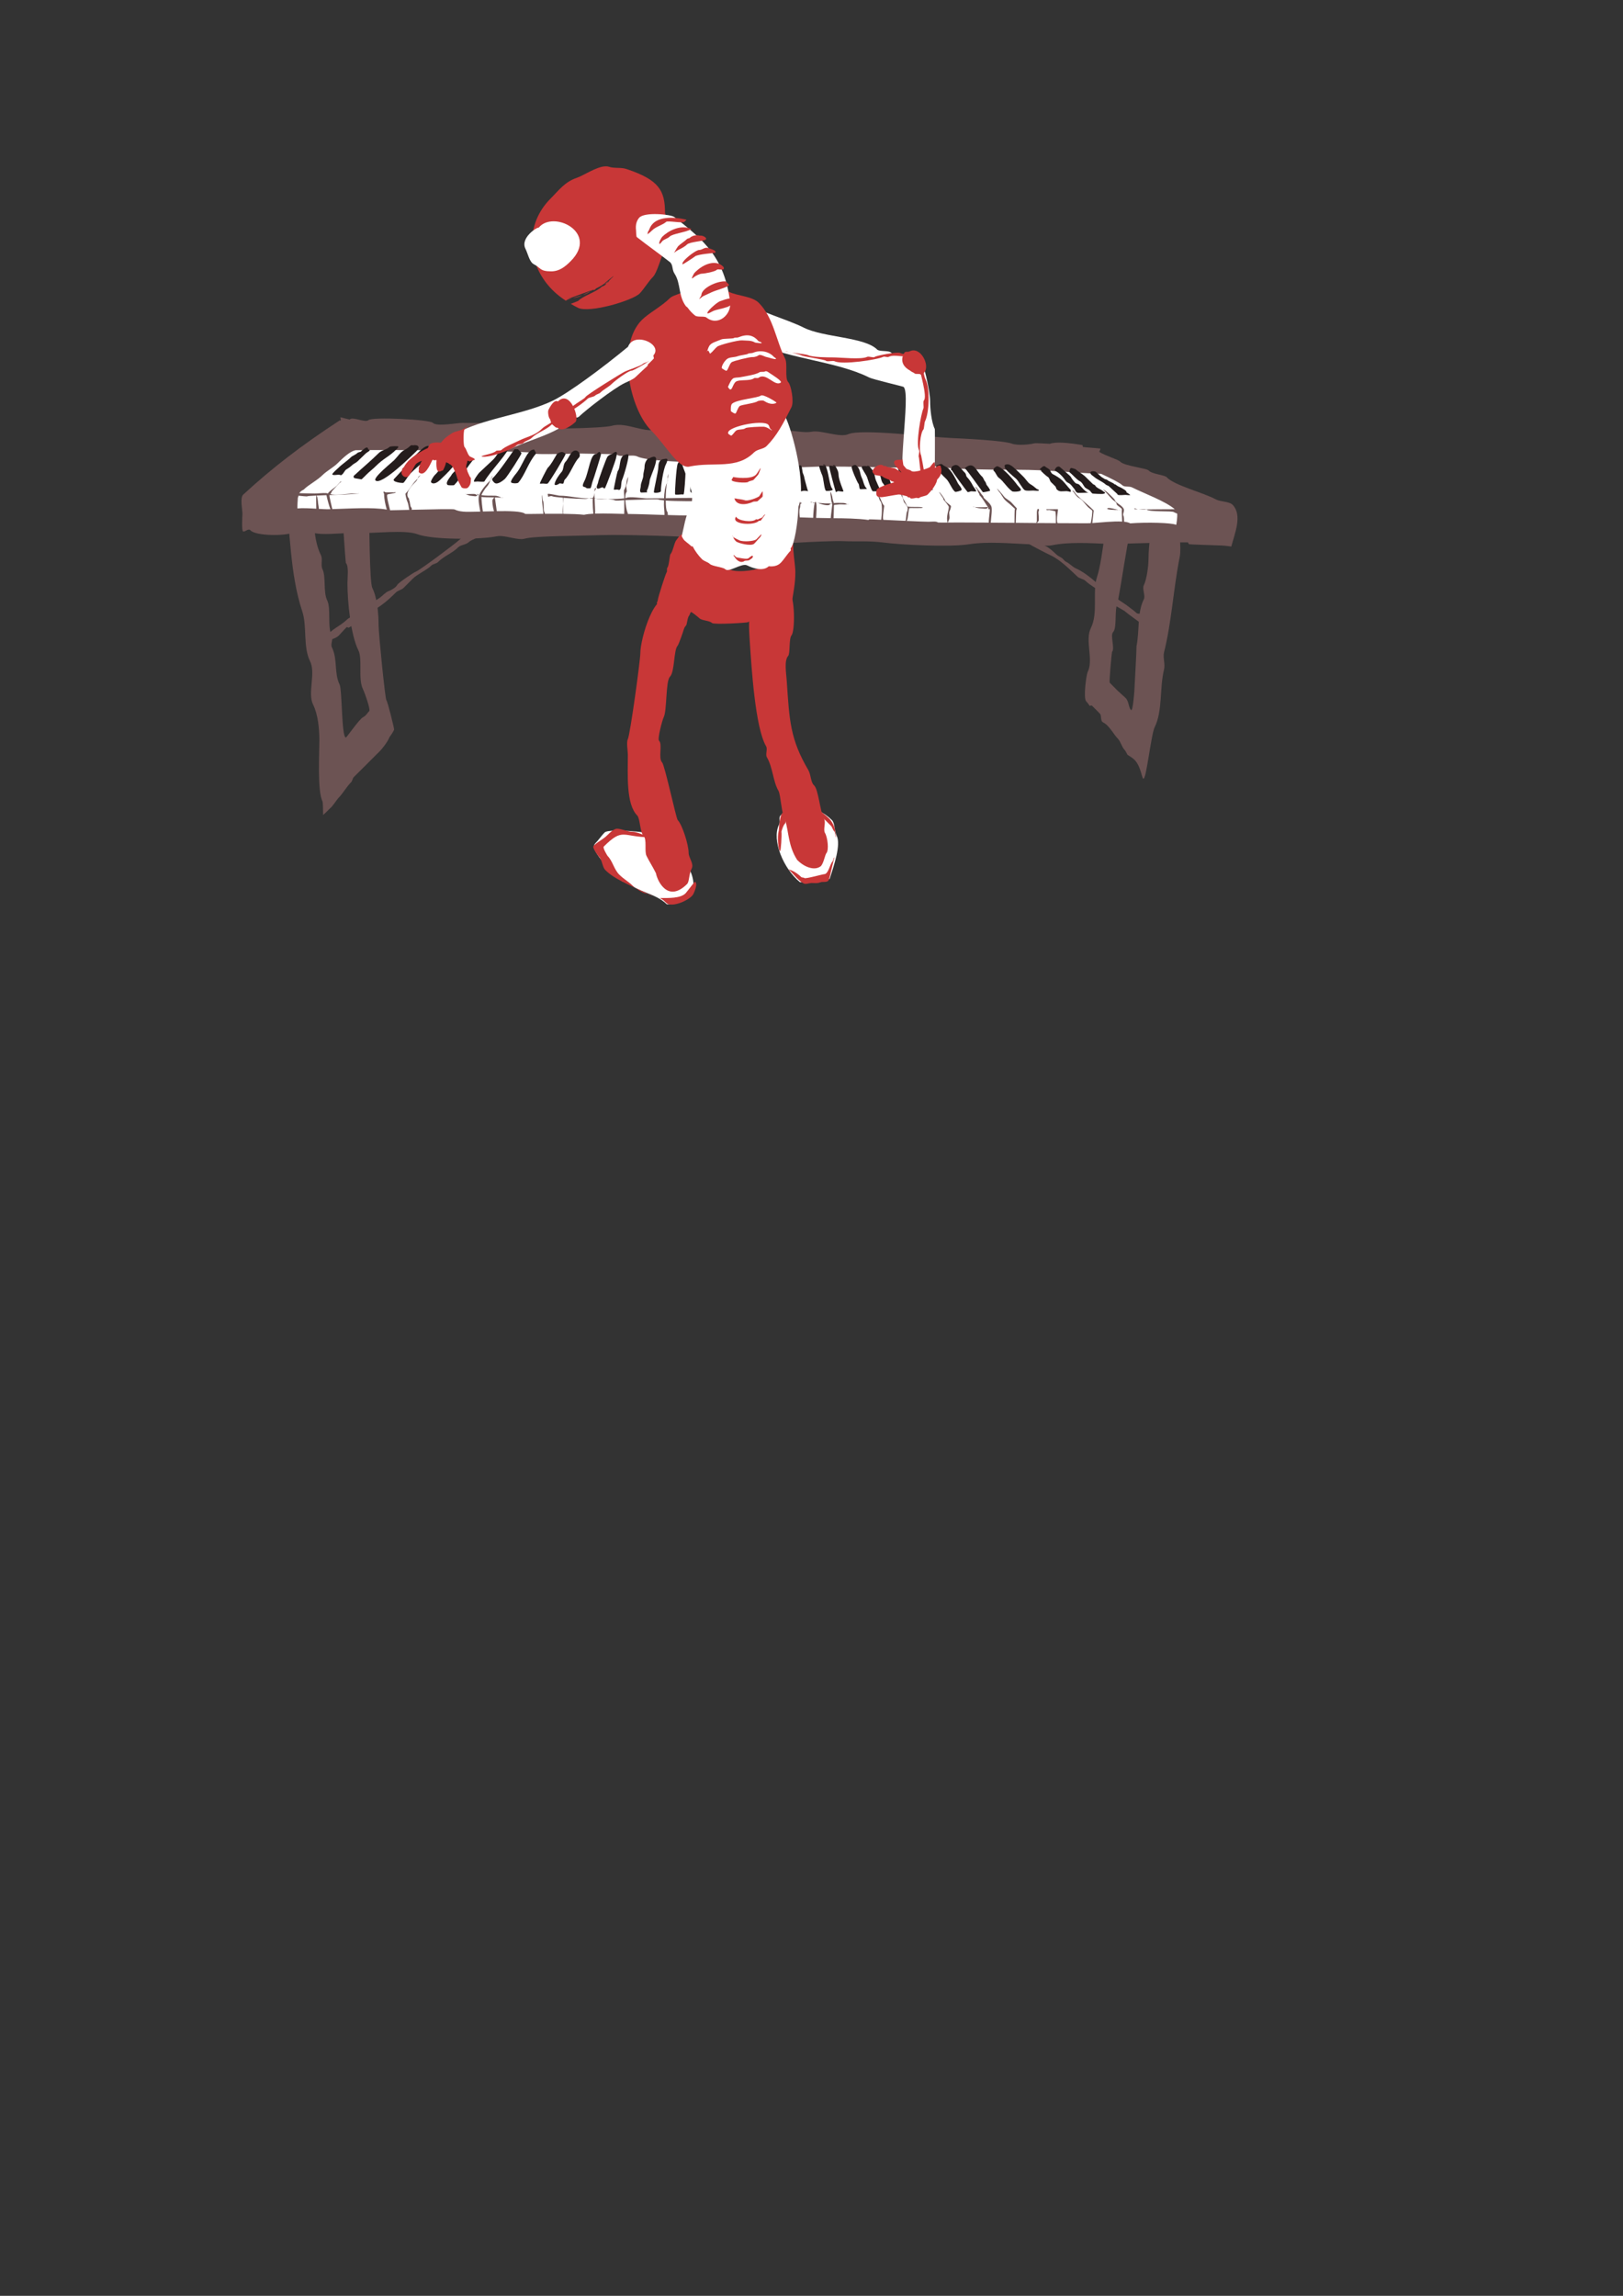 <?xml version="1.0" encoding="UTF-8" standalone="no"?>
<!-- Created with Inkscape (http://www.inkscape.org/) -->

<svg
   xmlns:dc="http://purl.org/dc/elements/1.1/"
   xmlns:cc="http://creativecommons.org/ns#"
   xmlns:rdf="http://www.w3.org/1999/02/22-rdf-syntax-ns#"
   xmlns:svg="http://www.w3.org/2000/svg"
   xmlns="http://www.w3.org/2000/svg"
   xmlns:sodipodi="http://sodipodi.sourceforge.net/DTD/sodipodi-0.dtd"
   xmlns:inkscape="http://www.inkscape.org/namespaces/inkscape"
   width="744.094"
   height="1052.362"
   id="svg2"
   version="1.1"
   inkscape:version="0.48.3.1 r9886"
   sodipodi:docname="music.svg">
  <rect width="100%" height="100%" fill="#333333" stroke="none"/>
  <defs
     id="defs4">
    <inkscape:perspective
       sodipodi:type="inkscape:persp3d"
       inkscape:vp_x="0 : 526.18109 : 1"
       inkscape:vp_y="0 : 1000 : 0"
       inkscape:vp_z="744.09448 : 526.18109 : 1"
       inkscape:persp3d-origin="372.04724 : 350.78739 : 1"
       id="perspective4339" />
  </defs>
  <sodipodi:namedview
     id="base"
     pagecolor="#ffffff"
     bordercolor="#666666"
     borderopacity="1.0"
     inkscape:pageopacity="0.0"
     inkscape:pageshadow="2"
     inkscape:zoom="0.7"
     inkscape:cx="424.35589"
     inkscape:cy="825.39034"
     inkscape:document-units="px"
     inkscape:current-layer="layer1"
     showgrid="false"
     inkscape:window-width="1364"
     inkscape:window-height="766"
     inkscape:window-x="0"
     inkscape:window-y="0"
     inkscape:window-maximized="0" />
  <g
     inkscape:label="Layer 1"
     inkscape:groupmode="layer"
     id="layer1">
    <path
       style="fill:#6c5353;fill-opacity:1;stroke:#ffffff;stroke-width:1px;stroke-linecap:butt;stroke-linejoin:miter;stroke-opacity:0"
       d="m 150,290.934 c -0.442,0.665 1.228,-1.295 3.571,-2.857 1.803,-1.202 4.142,-2.714 5.357,-3.929 1.038,-1.038 2.593,-1.522 3.571,-2.5 0.405,-0.405 0.357,-0.865 0.357,-0.714 0,0.775 1.701,2.942 1.071,3.571 -0.662,0.662 -2.075,1.037 -2.857,1.429 -2.034,1.017 -4.529,4.172 -5.714,5.357 -1.592,1.592 -3.62,1.478 -5,2.857 -0.188,0.188 -0.091,0.714 -0.357,0.714 -0.41,0 -0.009,-3.882 0,-3.929 z"
       id="path6590"
       inkscape:connector-curvature="0" />
    <path
       style="fill:#c83737;fill-opacity:1;stroke:#ffffff;stroke-width:1px;stroke-linecap:butt;stroke-linejoin:miter;stroke-opacity:0"
       d="m 277.513,76.25 c -4.082,0.14 -10.075,4.265 -13.031,5.25 -5.577,1.859 -8.343,5.811 -12.125,9.594 -11.462,11.462 -11.384,29.522 1.031,41.938 1.751,1.751 3.837,3.373 6,4.812 0.507,-0.428 1.619,-0.832 3,-1.219 -0.672,0.081 -1.871,0.371 -2.281,0.469 4.209,-1.555 8.433,-3.077 12.656,-4.594 -0.399,0.193 -0.785,0.373 -1.188,0.562 0.46,-0.07 1.009,-0.116 1.156,-0.281 0.14,-0.157 0.337,-0.325 0.531,-0.469 -0.111,0.04 -0.232,0.054 -0.344,0.094 0.295,-0.144 0.588,-0.291 0.875,-0.438 0.389,-0.228 0.791,-0.447 1.25,-0.656 1.191,-0.668 2.214,-1.354 2.844,-2.062 0.112,-0.126 3.371,-2.778 3.438,-2.719 0.059,0.052 -0.747,0.823 -1.688,1.656 0.092,-0.078 0.218,-0.118 0.344,-0.125 0.185,-0.011 -0.134,0.089 -0.406,0.219 -0.229,0.251 -0.398,0.651 -0.625,0.906 -0.186,0.209 -0.435,0.408 -0.719,0.594 -0.458,0.564 -0.977,1.102 -1.656,1.344 -0.199,0.071 -0.395,0.148 -0.594,0.219 -2.446,2.436 -8.927,4.412 -10.812,6.531 -0.146,0.164 -1.728,0.674 -3.469,1.406 1.129,0.671 2.222,1.283 3.281,1.812 5.154,2.577 24.983,-3.265 28.281,-6.562 1.775,-1.775 4.006,-5.506 6.062,-7.562 1.919,-1.919 3.579,-8.658 5.062,-11.625 0.547,-1.093 -0.282,-4.781 0.5,-5.562 2.011,-2.011 1.162,-9.221 0,-12.125 0.026,-10.299 -2.724,-15.2 -17.688,-20.188 -2.54,-0.847 -5.49,-0.174 -8.062,-1.031 -0.491,-0.164 -1.042,-0.208 -1.625,-0.188 z m 0.719,53.531 c 0.327,-0.403 0.601,-0.823 0.906,-1.188 -0.968,0.849 -1.544,1.338 -2.094,1.812 0.428,-0.204 0.846,-0.401 1.188,-0.625 z m 0.906,-1.188 c 0.09,-0.079 0.161,-0.141 0.25,-0.219 -0.038,0.025 -0.103,0.038 -0.125,0.062 -0.042,0.047 -0.084,0.107 -0.125,0.156 z m 0.25,-0.219 c 0.054,-0.036 0.117,-0.06 0.188,-0.094 0.025,-0.027 0.035,-0.071 0.062,-0.094 -0.081,0.071 -0.167,0.114 -0.25,0.188 z m -7.812,4.688 c -0.266,0.041 -0.508,0.06 -0.594,0.156 -0.072,0.081 -0.166,0.172 -0.25,0.25 0.283,-0.132 0.557,-0.272 0.844,-0.406 z m -0.844,0.406 c -1.318,0.617 -2.614,1.217 -3.594,1.781 1.463,-0.492 2.795,-1.044 3.594,-1.781 z m -3.688,1.812 c -1.481,0.493 -3.073,0.926 -4.469,1.312 1.543,-0.09 3.2,-0.603 4.469,-1.312 z"
       id="path5971"
       inkscape:connector-curvature="0" />
    <path
       style="fill:#6c5353;fill-opacity:1;stroke:#ffffff;stroke-width:1px;stroke-linecap:butt;stroke-linejoin:miter;stroke-opacity:0"
       d="m 507.984,225.772 c 0,6.524 -2.338,30.607 -5,38.594 -2.34,7.021 0.642,16.528 -2.875,23.562 -2.762,5.523 1.325,14.537 -1.406,20 -0.712,1.425 -2.111,12.171 -0.719,13.562 0.57,0.57 1.098,1.286 1.625,2.094 0.453,-0.221 0.858,-0.298 1.125,-0.031 l 3.531,3.562 c 0.899,0.899 0.079,3.355 1.5,4.031 2.726,1.297 4.923,5.638 6.728,7.442 1.283,1.283 1.841,3.872 3.031,5.062 0.391,0.391 0.876,1.315 1.406,2.344 1.233,0.776 2.405,1.498 3.188,2.281 3.201,3.201 3.402,9.473 4.281,8.594 1.353,-1.353 3.417,-20.428 5,-23.594 3.673,-7.347 2.201,-18.085 4.281,-26.406 0.616,-2.465 -0.616,-5.41 0,-7.875 3.518,-14.072 4.284,-29.201 7.156,-43.562 1.034,-5.17 -1.057,-10.775 1.438,-15.719 -14.612,-8.767 -13.364,-9.54 -34.29,-13.942 z m 8.571,6.786 10,2.156 c 0.139,-0.139 0.912,-1.244 1.438,-0.719 0.278,0.278 0,2.439 0,2.875 0,5.43 -1.438,12.629 -1.438,19.281 0,3.15 -0.782,9.376 -2.156,12.125 -0.857,1.714 0.857,4.723 0,6.438 -3.112,6.223 -1.903,14.443 -3.344,21.5 -0.042,3.539 -0.554,11.978 -1,20.656 -0.006,0.121 -0.674,9.42 -1.5,8.594 -1.244,-1.244 -0.903,-3.934 -2.531,-5.562 -5.378,-4.892 -1.991,-1.706 -7.228,-6.942 -0.393,-0.393 0.932,-14.057 1.031,-14.156 1.44,-1.44 -0.96,-7.603 0.5,-9.062 1.87,-1.87 0.531,-10.218 2,-13.156 2.318,-12.121 3.939,-24.943 5.826,-32.79 0.512,-4.005 -3.153,-7.616 -1.598,-11.237 z"
       id="path3976"
       inkscape:connector-curvature="0"
       sodipodi:nodetypes="csscscccssscsssssscccssssssccsccssscccs" />
    <path
       style="fill:#6c5353;stroke:#ffffff;stroke-width:1px;stroke-linecap:butt;stroke-linejoin:miter;stroke-opacity:0"
       d="m 167.263,210.875 c -0.044,0.005 -0.08,0.018 -0.125,0.062 l -12.031,4.719 c 0.601,3.654 1.312,8.857 1.312,10.281 0,2.674 1.979,31.948 2.156,32.125 1.418,1.418 0.719,6.642 0.719,9.312 0,8.613 1.534,23.756 5,30.688 2.032,4.065 -0.234,13.157 2.125,17.875 0.747,1.495 3.542,9.333 2.875,10 -1.034,1.034 -1.461,2.137 -2.875,2.844 -1.726,0.863 -7.454,9.281 -7.844,9.281 -2.034,0 -1.669,-21.87 -2.875,-24.281 -2.561,-5.122 -0.852,-11.705 -3.562,-17.125 -0.667,-1.333 0.667,-3.667 0,-5 -2.169,-4.338 -0.264,-12.715 -2.125,-16.438 -1.89,-3.78 -0.493,-10.954 -2.156,-14.281 -0.953,-1.907 0.195,-4.611 -0.719,-6.438 -4.317,-8.635 -2.656,-20.308 -5,-30 l 6.219,-6.188 -17.656,6.906 c 2.423,18.234 2.183,37.924 7.875,55 2.287,6.862 0.3,16.319 3.562,22.844 2.777,5.555 -1.272,14.581 1.438,20 2.252,4.503 2.844,11.071 2.844,16.438 0,6.217 -0.967,23.065 1.438,27.875 0.227,0.454 0.234,3.486 0.281,6.219 1.1,-1.02 2.186,-2.005 3.188,-3.094 0.973,-0.597 3.199,-4.074 3.688,-4.562 2.247,-2.247 3.834,-5.271 6.062,-7.5 0.417,-0.417 0.611,-1.705 1.062,-2.156 l 12.156,-12.125 c 0.653,-0.653 3.465,-4.04 4.312,-6.344 0.768,-0.972 1.466,-2.057 2.094,-3.312 0.144,-0.289 -2.975,-12.975 -3.562,-13.562 -0.559,-0.559 -3.562,-30.56 -3.562,-34.281 0,-5.268 -0.626,-12.658 -2.875,-17.156 -1.297,-2.595 -1.406,-30.419 -1.406,-35.719 0,-4.312 -0.68,-23.048 -2.031,-22.906 z m -18.906,7.438 6.75,-2.656 c -0.448,-2.721 -0.812,-4.601 -0.812,-3.281 l -5.938,5.938 z"
       id="path3919"
       inkscape:connector-curvature="0" />
    <path
       style="fill:#6c5353;fill-opacity:1;stroke:#ffffff;stroke-width:1px;stroke-linecap:butt;stroke-linejoin:miter;stroke-opacity:0"
       d="m 157.5,285.934 c 4.895,-4.787 10.792,-8.028 16.429,-11.786 1.231,-0.821 2.867,-2.741 4.286,-3.214 1.266,-0.422 3.358,-1.717 3.929,-2.857 0.447,-0.894 7.496,-5.713 8.571,-6.071 1.651,-0.55 18.462,-13.105 20,-14.643 1.026,-1.026 7.787,-5.357 8.571,-5.357 0.622,0 2.197,2.803 2.143,2.857 -1.26,1.26 -5.421,2.564 -6.429,3.571 -1.315,1.315 -3.737,1.237 -5,2.5 -2.662,2.662 -6.407,3.907 -9.286,6.786 -0.606,0.606 -2.251,0.823 -2.857,1.429 -2.208,2.208 -6.539,4.039 -8.571,6.071 -1.231,1.231 -2.872,2.872 -4.286,4.286 -0.958,0.958 -2.45,1.022 -3.571,2.143 -3.378,3.378 -7.038,6.555 -11.786,8.929 -1.493,0.746 -9.332,7.477 -10,7.143 -0.832,-0.416 -1.417,-1.205 -2.143,-1.786 z"
       id="path6618"
       inkscape:connector-curvature="0" />
    <path
       style="fill:#6c5353;fill-opacity:1;stroke:#ffffff;stroke-width:1;stroke-linecap:butt;stroke-linejoin:miter;stroke-miterlimit:4;stroke-opacity:0;stroke-dasharray:none"
       d="m 487.103,202.917 c -2.465,-0.11 -4.501,0.022 -5.782,0.515 -1.034,-0.067 -2.001,-0.112 -2.883,-0.156 -2.288,-0.114 -3.961,-0.159 -4.314,-0.057 -2.177,0.625 -7.824,1.056 -10.241,0.135 -3.693,-1.407 -22.247,-2.349 -28.378,-2.609 -9.283,-0.393 -40.805,-4.32 -46.614,-1.716 -3.825,1.715 -12.542,-2.006 -16.762,-1.139 -2.863,0.588 -6.702,-0.28 -9.673,-0.405 -12.459,-0.527 -22.503,-0.652 -34.954,-1.179 -1.781,-0.075 -4.173,-1.25 -5.674,-0.819 -4.33,1.243 -15.634,-0.664 -19.12,0.899 -6.62,2.967 -15.144,-3.23 -22.147,-1.22 -4.096,1.176 -35.574,2.048 -39.429,-0.088 -3.193,-1.769 -24.347,-1.035 -28.999,-1.232 -2.11,-0.089 -11.954,1.86 -13.671,-0.009 -1.415,-1.54 -27.791,-2.866 -29.545,-1.255 -1.481,1.361 -7.048,-1.718 -8.529,-0.357 -0.028,0.026 -0.051,0.055 -0.074,0.085 -1.43,-0.336 -2.854,-0.68 -4.255,-1.041 0.085,0.53 0.162,1.053 0.233,1.578 -0.163,-0.061 -0.325,-0.107 -0.486,-0.179 -17.74,11.563 -31.151,21.963 -44.281,34.038 -1.646,1.514 -0.295,7.052 -0.381,9.092 -0.047,1.124 -0.408,7.015 0.24,7.72 0.648,0.704 2.407,-1.556 3.436,-0.437 2.46,2.675 15.928,2.622 19.315,1.102 2.832,-1.271 9.915,0.415 13.084,0.548 5.806,0.243 11.583,-0.642 17.106,-0.411 6.811,0.285 21.304,-1.621 27.009,0.55 6.911,2.63 28.774,2.534 36.41,0.961 3.63,-0.748 9.541,2.028 12.773,1.099 4.481,-1.288 23.815,-1.264 35.374,-1.648 10.502,-0.348 46.415,0.678 56.869,2.093 12.132,1.642 26.794,1.775 34.228,1.305 3.707,-0.234 15.648,-0.783 19.289,-0.63 6.894,0.289 11.944,-0.223 18.748,0.642 8.689,1.105 30.47,2.164 39.254,0.787 8.699,-1.364 19.121,-0.345 27.905,0.023 3.083,0.129 7.205,1.053 10.235,0.429 7.645,-1.575 17.283,-0.968 25.096,-0.64 5.23,0.219 23.565,-0.786 37.165,-0.657 0.071,0.291 0.198,0.565 0.407,0.792 0.161,0.175 13.853,0.58 15.353,0.643 0.875,0.037 2.406,0.229 4.068,0.452 1.651,-6.2 5.103,-14.254 0.692,-19.051 -1.548,-1.683 -5.685,-1.392 -7.872,-2.602 -5.313,-2.941 -19.013,-6.407 -22.359,-10.044 -1.151,-1.251 -6.704,-1.369 -8.393,-3.205 -0.88,-0.957 -11.211,-2.078 -12.942,-3.96 -0.969,-1.054 -6.386,-2.533 -9.662,-4.509 0.351,-0.796 0.592,-1.434 0.538,-1.493 -0.14,-0.152 -6.891,-0.577 -8.035,-0.759 -0.086,-0.279 -0.144,-0.571 -0.175,-0.871 -3.301,-0.565 -6.511,-0.987 -9.203,-1.108 z"
       id="path3024"
       inkscape:connector-curvature="0"
       sodipodi:nodetypes="ccccscssccsssscsscccccsssssssssssssssssssccscsssssccccc" />
    <path
       style="fill:#ffffff;stroke:#ffffff;stroke-width:1px;stroke-linecap:butt;stroke-linejoin:miter;stroke-opacity:0"
       d="m 168.732,206.312 c -2.467,0.011 -4.444,0.041 -5.781,0.062 -2.273,0.505 -5.028,2.809 -8.438,6.219 -1.389,1.389 -5.018,3.581 -6.344,4.906 -2.817,2.817 -6.593,4.593 -8.938,6.938 -1.083,0.502 -1.658,1.045 -2,1.625 2.371,0.073 5.096,0.156 7.031,0.156 1.421,0 3.55,-0.295 5.312,-0.188 0.002,-0.013 0.746,0.195 0.75,0.188 0.504,-1.008 3.145,-2.645 4.062,-3.562 0.11,-0.11 1.821,-2.179 2,-2 0.253,0.253 -0.497,0.497 -0.75,0.75 -0.909,0.909 -2.394,2.675 -3.25,3.531 -0.609,0.609 -0.22,0.858 -0.938,1.469 0.049,0.021 0.11,0.039 0.156,0.062 1.633,0.816 8.438,-0.25 10.094,-0.25 l 2.281,0 c 0.168,0 0.5,-0.168 0.5,0 0,0.073 -6.543,0.5 -6.812,0.5 -0.581,0 -3.771,0.117 -6.625,0.219 -0.036,0.915 0.856,4.422 1.312,6.438 7.152,-0.182 18.356,-0.983 24.969,0.219 -0.654,-2.283 -1.219,-4.928 -1.219,-7.125 0,-0.347 -0.495,-0.786 -0.25,-1.031 0.25,-0.25 0.764,0.25 1,0.25 l 3.781,0 c 0.253,0 0.75,-0.253 0.75,0 0,0.485 -3.451,0.701 -3.781,1.031 -0.532,0.532 0.697,4.83 1.25,7.188 2.387,-0.058 5.72,-0.114 8.781,-0.188 -0.22,-1.343 -0.473,-3.04 -0.938,-3.969 -0.236,-0.471 -1.006,-3.276 -0.75,-3.531 1.667,-1.667 3.049,-4.33 4.781,-6.062 0.118,-0.118 0.416,-0.47 0.75,-0.844 0.144,-0.36 0.292,-0.698 0.531,-0.938 0.084,-0.084 0.617,-0.424 0.875,-0.625 -0.117,0.118 -0.784,0.866 -1.406,1.562 -0.188,0.468 -0.388,0.982 -0.75,1.344 -1.334,1.334 -5.642,5.452 -3.281,7.812 0.21,0.21 0.04,0.821 0.25,1.031 0.268,0.268 0.265,2.515 0.781,3.031 0.376,0.376 0.36,0.769 0.25,1.156 9.31,-0.22 19.135,-0.433 19.688,-0.156 3.037,1.518 7.204,1 11.125,1 0.127,0 0.498,-0.029 0.656,-0.031 -0.432,-2.396 -1.073,-5.434 -0.625,-7.219 -0.085,-0.017 -0.332,-0.116 -0.688,-0.281 -0.2,0.169 -0.405,0.359 -0.625,0.469 -0.252,0.126 -2.455,-0.25 -2.781,-0.25 -0.281,0 -1.341,-0.526 -1.906,-0.719 -0.198,-0.003 -0.344,-0.008 -0.344,-0.031 0,-0.074 0.131,-0.041 0.344,0.031 0.989,0.016 3.936,-0.157 4.188,-0.031 0.505,0.253 0.845,0.401 1.125,0.531 0.07,-0.059 0.145,-0.111 0.219,-0.156 -0.462,-0.357 -0.876,-0.705 0.438,-0.125 -0.158,-0.018 -0.303,0.042 -0.438,0.125 0.22,0.17 0.452,0.334 0.5,0.406 0.052,-0.198 0.106,-0.369 0.188,-0.531 1.245,-2.491 2.927,-4.458 4.781,-6.312 0.342,-0.342 0.868,-2.281 1.281,-2.281 0.059,0 -0.721,1.379 -0.781,1.5 -0.608,1.215 -0.919,2.482 -1.75,3.312 -0.852,0.852 -2.027,2.773 -2.531,3.781 -0.02,0.04 -0.019,0.167 -0.031,0.25 1.914,0.3 3.942,0.25 6.094,0.25 1.168,0 2.423,0.611 3.156,0.906 0.368,0.03 0.625,0.04 0.625,0.094 0,0.122 -0.27,0.05 -0.625,-0.094 -0.659,-0.054 -1.849,-0.076 -3.125,-0.094 0.094,0.947 0.63,4.216 0.875,6.281 5.521,-0.095 11.78,0.03 13,1.25 0.097,0.097 3.759,0.014 8.375,-0.031 -0.288,-2.588 -0.977,-8.562 -0.562,-8.562 0.016,0 0.164,2.109 0.25,2.281 0.849,1.699 0.058,4.146 0.75,5.531 0.058,0.115 0.179,0.442 0.281,0.75 2.587,-0.023 5.346,-0.031 8.125,0 -0.105,-0.917 0.014,-2.86 0.125,-4.688 -0.024,-1.036 -0.079,-2.023 -0.062,-2.688 -2.399,-0.202 -4.416,-0.427 -4.938,-0.688 -0.592,-0.296 -1.864,0.389 -1.75,0.25 -0.084,-0.421 -0.25,-0.821 -0.25,-1.25 0,-0.055 0.082,-0.084 0.219,-0.094 0.959,-0.067 4.816,0.844 5.094,0.844 0.56,0 1.132,0.028 1.688,0.062 0.002,-0.007 0.029,0.006 0.031,0 0.01,-0.024 0.019,-0.062 0.031,-0.062 0.017,0 0.052,0.024 0.062,0.062 3.842,0.252 7.579,1.188 11.562,1.188 0.046,0 0.222,-3.3e-4 0.281,0 0.595,-0.11 1.203,-0.196 1.75,-0.188 0.053,-0.24 0.133,-0.446 0.25,-0.562 0.226,-0.226 0.298,-1.085 0.375,-1.938 -0.041,0.707 0.125,1.683 0.125,2.188 0,0.057 0.029,0.352 0.031,0.438 0.073,0.024 0.152,0.029 0.219,0.062 0.056,0.028 0.152,0.07 0.25,0.094 1.859,0.052 3.937,0.12 5.688,0.25 2.823,-0.022 5.862,-0.16 7.438,-0.375 l 0,-0.969 c 0,-0.483 -0.307,-2.724 0,-3.031 0.389,-0.389 1,-2.442 1,-3.031 0,-1.308 0.781,-2.881 0.781,-2.781 0,0.643 -0.375,2.97 -0.781,3.781 -0.346,0.693 0.526,2.755 0,3.281 -0.41,0.41 -0.53,1.461 -0.531,2.688 0.236,-0.044 0.433,-0.107 0.531,-0.156 1.549,-0.774 7.564,0.25 9.344,0.25 2.665,0 5.289,-0.022 7.906,-0.062 0.102,-2.513 0.385,-5.034 1.344,-7.062 0.083,-0.373 0.187,-0.649 0.281,-0.812 -0.056,0.268 -0.124,0.498 -0.188,0.625 -0.031,0.062 -0.064,0.124 -0.094,0.188 -0.327,1.466 -0.528,4.32 -0.562,7.031 4.553,-0.073 9.062,-0.156 13.562,-0.156 4.846,0 9.339,1.031 13.625,1.031 0.595,0 4.031,0.119 4.031,0.5 0,0.112 -2.466,-0.25 -4.781,-0.25 -3.164,0 -6.185,0.25 -9.594,0.25 -2.38,0 -11.665,0.078 -16.844,-0.281 0.019,2.471 0.191,4.598 0.656,5.062 0.301,0.301 0.29,0.952 0.281,1.562 3.256,0.099 6.538,0.188 9.906,0.188 1.814,0 13.475,-0.575 13.938,-0.344 2.044,1.022 5.129,0.719 7.5,0.719 2.061,0 7.949,-0.804 9.906,0.062 0.551,-0.003 1.105,-6.8e-4 1.656,0 0.102,-2.845 0.394,-7.606 0.25,-7.75 -0.522,-0.522 -1.203,-2.39 -1.5,-3.281 -0.313,-0.939 -0.75,-2.29 -0.75,-3.281 0,-0.125 -0.565,-2 -0.5,-2 1.059,0 2.771,8.834 3.531,9.594 0.333,0.333 4.715,-0.566 5.031,-0.25 0.069,0.069 -2.512,1 -4.531,1 -0.168,0 -0.5,-0.168 -0.5,0 0,1.255 -0.417,4.292 -0.219,5.969 5.059,0.024 10.146,0.218 15.25,0.406 0.464,-3.275 1.331,-6.495 0.125,-8.906 -0.033,-0.065 -1.402,-4.031 -0.781,-4.031 0.03,0 -0.037,0.713 0,0.75 0.387,0.387 0.691,1.602 1.031,2.281 0.228,0.455 1.335,3.116 1.5,3.281 0.119,0.119 0.381,-0.119 0.5,0 0.21,0.21 -0.461,0.461 -0.5,0.5 -0.164,0.164 -0.103,1.487 -0.25,1.781 -0.419,0.837 -0.22,3.035 -0.094,4.375 2.049,0.075 4.103,0.153 6.156,0.219 -0.008,-1.471 0.312,-5.448 0.719,-6.844 -0.365,0.035 -0.71,0.04 -0.875,-0.125 -0.035,-0.035 -0.105,-0.06 -0.156,-0.094 -0.225,-0.021 -0.906,-0.092 -0.906,-0.094 0,-0.313 0.576,-0.124 0.906,0.094 0.271,0.025 0.614,0.052 1.094,0.094 0.077,-0.231 0.138,-0.406 0.219,-0.406 0.155,0 0.259,0.194 0.344,0.469 0.393,1.272 0.129,4.991 0,6.938 2.23,0.065 4.459,0.101 6.688,0.125 0.124,-1.761 0.657,-5.428 0.719,-6.344 -0.153,-0.132 -0.304,-0.25 -0.5,-0.25 -0.347,0 -0.596,0.376 -0.906,0.531 -1.067,0.534 -4.736,-0.642 -5,-0.906 -0.023,-0.023 -0.065,-0.014 -0.094,-0.031 -0.361,-0.03 -0.397,-0.033 -0.75,-0.062 0.113,-0.011 0.243,-0.033 0.344,-0.031 0.175,0.002 0.295,0.028 0.406,0.094 1.413,0.117 2.888,0.219 3.125,0.219 1.866,0 2.362,-0.012 2.875,0.188 0.168,-0.067 0.347,-0.108 0.531,-0.156 -5.9e-4,-0.001 6.8e-4,-0.031 0,-0.031 -0.29,-0.29 -0.531,-1.264 -0.531,-1.781 0,-0.055 -0.496,-3.406 -0.375,-3.406 0.296,0 0.906,2.057 0.906,2.344 0,0.459 0.404,1.938 0.688,2.719 1.36,-0.197 2.973,-0.062 4.312,-0.062 0.79,0 1.456,0.324 1.875,0.531 0.251,-0.03 0.438,-0.033 0.438,0.188 0,0.005 -0.268,-0.103 -0.438,-0.188 -0.359,0.043 -0.841,0.188 -1.156,0.188 -0.397,0 -2.691,-0.17 -3.031,0 -0.052,0.026 -1.188,0.116 -1.812,0.156 -0.066,0.126 -0.156,0.252 -0.156,0.375 0,1.849 -0.111,3.807 -0.156,5.75 0.333,0.002 0.667,0 1,0 2.858,0 10.237,0.077 15.031,0.781 0.095,-0.108 0.226,-0.207 0.375,-0.281 0.081,-0.04 2.289,0.049 5.438,0.188 0.235,-2.585 0.773,-7.352 -0.438,-8.562 -0.37,-0.37 -1.612,-4.125 -1.25,-4.125 0.245,0 0.059,0.59 0.188,0.719 0.238,0.238 0.106,0.856 0.344,1.094 1.09,1.09 1.295,3.233 2.5,4.438 0.113,0.113 -0.938,5.843 -0.344,6.438 l -0.031,0.031 c 3.014,0.135 6.603,0.311 10.094,0.469 0,-0.079 0.014,-0.125 0.094,-0.125 0.03,0 0.046,0.006 0.062,0.031 0.105,-1.006 0.433,-3.746 0.469,-3.781 0.219,-0.219 0.661,-1.772 0.375,-2.344 -0.358,-0.715 -1.038,-1.726 -1.438,-2.125 -0.5,-0.5 -0.524,-2.149 -1.062,-2.688 -0.381,-0.381 -0.719,-2.259 -0.719,-2.688 0,-0.094 -0.029,-0.228 -0.062,-0.375 0.085,0.13 0.194,0.263 0.25,0.375 0.36,0.72 0.834,3.522 1.25,3.938 0.21,0.21 1.594,2.839 1.594,3.031 0,0.725 7.156,0.034 7.156,0.719 0,0.335 -5.892,0.086 -6.094,0.188 -0.477,0.238 -0.633,4.887 -1.062,5.531 -0.083,0.124 -0.187,0.228 -0.281,0.344 4.492,0.202 8.649,0.375 10.094,0.375 1.278,0 3.64,-0.329 4.312,0.344 0.051,0.051 2.182,0.044 4.406,0.031 -0.759,-2.662 0.594,-5.712 0.594,-7.156 0,-0.435 -1.956,-2.831 -2.344,-3.219 -0.208,-0.208 -0.135,-0.698 -0.344,-0.906 -0.186,-0.186 -1.8,-2.669 -1.781,-2.688 0.26,-0.26 2.656,3.273 2.656,3.594 0,0.713 2.166,2.135 2.688,2.656 0.354,0.354 -0.357,2.151 -0.531,2.5 -0.505,1.01 0.32,2.734 -0.188,3.75 -0.262,0.524 -0.299,0.879 -0.625,1.469 2.116,-0.013 4.313,-0.031 4.75,-0.031 4.571,0 9.276,0.029 14.031,0.062 -0.079,-1.628 0.647,-5.915 0.438,-6.125 -0.02,-0.02 -0.043,-0.042 -0.062,-0.062 -0.332,0.049 -0.656,0.123 -0.656,-0.125 0,-0.131 0.087,-0.285 0.156,-0.438 -0.085,-0.106 -0.166,-0.232 -0.25,-0.344 -0.153,0.161 -0.262,0.453 -0.438,0.594 -0.404,0.323 -2.158,0 -2.5,0 -0.721,0 -2.238,-0.213 -2.875,-0.531 -0.021,-0.011 -0.22,-0.061 -0.375,-0.125 -0.4,-0.053 -0.688,-0.132 -0.688,-0.219 0,-0.079 0.37,0.086 0.688,0.219 1.482,0.197 4.966,0.166 6.156,0 -1.22,-1.657 -2.314,-3.907 -3.812,-5.406 -0.117,-0.117 -0.098,-0.629 -0.188,-0.719 -0.606,-0.606 -0.732,-1.794 -1.25,-2.312 -0.188,-0.188 -0.61,-0.719 -0.344,-0.719 0.351,0 0.958,1.146 1.25,1.438 0.831,0.831 1.354,1.917 2.125,2.688 0.167,0.167 0.208,0.708 0.375,0.875 1.182,1.182 2.589,2.178 3.375,3.75 0.586,1.172 -0.036,4.957 -0.219,7.594 3.61,0.027 7.239,0.029 10.875,0.062 0.059,-2.317 -0.05,-6.406 0.25,-6.406 0.014,0 -0.771,-0.615 -1.594,-1.438 -0.962,-0.962 -1.893,-1.518 -2.875,-2.5 -1.224,-1.224 -1.778,-2.841 -2.844,-3.906 -0.07,-0.07 -1.031,-1.438 -0.906,-1.438 0.113,0 1.49,1.646 1.625,1.781 0.758,0.758 1.313,1.688 1.938,2.312 0.505,0.505 2.209,1.49 2.875,2.156 0.826,0.826 1.674,1.861 2.5,2.688 0.236,0.236 -0.188,1.004 -0.188,1.25 0,1.752 -0.175,3.645 -0.188,5.5 3.208,0.03 6.416,0.065 9.594,0.094 -0.109,-0.238 -0.328,-0.543 -0.125,-0.594 0.119,-0.03 0.173,0.19 0.188,0.406 l 0,-4.688 c 0,-0.357 0.167,-2.177 0.906,-1.438 0.271,0.271 -0.188,1.172 -0.188,1.25 0,0.889 0.472,3.573 0,4.281 -0.189,0.283 -0.599,0.474 -0.688,0.781 2.902,0.026 5.895,0.042 8.719,0.062 0.007,-1.155 0.038,-5.118 -0.344,-5.5 -0.01,-0.01 -2.679,-0.531 -2.688,-0.531 -0.198,0 -1.124,0.126 -1.25,0 -0.065,-0.065 -0.122,-0.269 -0.156,-0.344 0.062,0.052 5.324,-0.019 5.344,0 0.24,0.24 -0.921,4.847 -0.156,6.375 4.606,0.032 9.1,0.062 13.344,0.062 0.521,0 1.171,-0.02 1.875,-0.062 0.426,-1.717 0.892,-5.577 0.625,-5.844 -0.374,-0.374 -1.426,-1.082 -1.938,-1.594 -1.31,-1.31 -2.459,-3.292 -4.125,-4.125 -0.771,-0.385 -1.878,-1.819 -2.125,-2.312 -0.085,-0.17 -0.993,-1.062 -0.906,-1.062 0.841,0 1.38,1.348 1.969,1.938 2.594,2.594 5.298,4.61 7.844,7.156 0.058,0.058 -0.448,3.654 -0.625,5.812 3.916,-0.273 9.689,-0.941 13.688,-0.688 -0.054,-1.764 -0.188,-4.332 -0.188,-4.594 0,-0.152 0.112,-1.138 0,-1.25 -0.8,-0.8 -1.56,-1.185 -2.156,-1.781 -0.146,-0.146 -0.215,-0.649 -0.344,-0.906 -0.322,-0.644 -1.341,-1.153 -1.781,-1.594 -1.381,-1.381 -3.892,-4.547 -4.469,-4.656 1.407,0.281 4.23,3.386 5.156,4.312 0.469,0.469 0.493,0.993 0.906,1.406 1.046,1.046 2.83,1.754 3.562,3.219 0.486,0.973 -0.544,2.256 -0.156,3.031 0.334,0.668 0.344,1.94 0.344,2.875 1.199,0.129 2.178,0.367 2.812,0.75 7.449,-0.566 19.09,-0.314 21.094,0.688 0.148,-0.774 0.586,-3.421 0.438,-5.156 -0.743,-0.288 -1.383,-0.57 -1.469,-0.656 -0.727,-0.727 -11.335,0.04 -12.625,-1.25 2.384,-0.015 8.911,-0.112 13,-0.094 -4.312,-3.71 -13.773,-7.105 -19.562,-10 -1.395,-0.698 -3.515,-0.015 -4.531,-1.031 -1.018,-1.018 -5.246,-3.166 -9.656,-5.188 -12.786,-0.446 -24.506,-1.875 -38.344,-1.875 -5.208,0 -32.304,0.02 -35.344,-1.5 -0.838,-0.419 -13.444,0.5 -15.656,0.5 -11.742,0 -25.407,-0.5 -36.875,-0.5 -8.455,0 -35.737,2.069 -41.938,-1.031 -2.537,-1.269 -6.506,0.294 -9.094,-1 -2.143,-1.071 -7.645,0 -10.094,0 -5.279,0 -21.565,-0.689 -25.25,-2.531 -2.447,-1.224 -7.903,0.691 -9.594,-1 -0.019,-0.019 -0.062,-0.045 -0.094,-0.062 -5.467,-0.103 -10.932,-0.195 -16.406,-0.312 -10.121,0.199 -21.216,0.534 -21.875,-0.125 -0.109,-0.109 -0.21,-0.22 -0.281,-0.344 -16.546,-0.958 -58.009,-1.199 -75.281,-1.125 z m 110.031,22.5 c -2.53,0.02 -4.849,-0.044 -5.688,-0.25 -0.211,-0.006 -0.272,0.006 -0.469,0 0.05,1.556 0.331,6.19 0.219,6.875 4.815,-0.185 10.66,0.125 12.875,0.125 0.156,0 0.313,-3.6e-4 0.469,0 0.071,-1.213 0.031,-2.561 0.031,-3.812 l 0,-2.469 c -0.976,0.043 -4.069,0.431 -4.531,-0.031 -0.177,-0.177 -1.418,-0.327 -2.906,-0.438 z m -8.688,-0.344 c -0.667,0.123 -1.331,0.25 -1.812,0.25 -1.381,0 -6.17,-0.213 -10.031,-0.531 -0.018,0.666 -0.062,1.63 -0.125,2.656 0.045,1.986 0.079,3.898 0.062,4.688 3.682,0.044 7.203,0.155 9.594,0.438 1.13,-0.252 2.621,-0.415 4.281,-0.5 -0.07,-1.225 -0.25,-2.384 -0.25,-3.719 0,-0.776 -0.129,-2.247 0,-3.219 -0.617,-0.022 -1.393,-0.061 -1.719,-0.062 z M 306.545,217.125 c -0.061,0.268 -0.125,0.574 -0.125,0.75 0,0.189 -0.079,0.998 -0.188,1.781 0.038,0.323 0.072,0.616 -0.062,0.75 -0.015,0.015 -0.048,0.042 -0.062,0.062 0.048,-0.242 0.086,-0.533 0.125,-0.812 -0.065,-0.553 -0.214,-1.229 -0.062,-1.531 0.097,-0.193 0.258,-0.625 0.375,-1 z m -33.469,6.562 c 0.532,0 -0.262,1.024 -0.5,1.5 -0.033,0.066 -0.074,0.133 -0.094,0.219 0.09,-0.906 0.22,-1.719 0.594,-1.719 z m 139.438,0.219 c 0.048,-0.029 0.196,0.357 0.281,0.719 -0.149,-0.229 -0.281,-0.446 -0.281,-0.656 0,-0.047 -0.01,-0.057 0,-0.062 z m -262.844,3.062 c -1.636,0.062 -3.076,0.12 -4.469,0.188 0.311,0.606 0.594,2.641 0.594,3.094 0,0.557 0.404,2.117 0.375,3 1.484,0.09 2.858,0.188 3.844,0.188 0.439,0 0.98,-0.022 1.469,-0.031 -0.042,-0.125 -0.067,-0.258 -0.125,-0.375 -0.345,-0.689 -1.345,-4.274 -1.688,-6.062 z m -4.656,0.188 c -2.198,0.108 -3.951,0.233 -4.031,0.312 -0.208,0.208 -2.184,-0.084 -4.156,-0.25 -0.045,0.244 -0.097,0.499 -0.125,0.75 -0.042,0 -0.093,-0.012 -0.125,-0.031 -0.11,1.495 -0.254,3.584 -0.219,5.125 2.282,-0.236 5.636,-0.06 8.656,0.125 -0.034,-2.056 -0.115,-5.293 0,-6.031 z m 75.719,0.625 c 0.029,1.632 0.34,4.687 0.656,6.688 1.385,-0.038 2.953,-0.076 5.094,-0.125 -0.606,-1.964 -0.972,-4.854 -0.625,-5.375 0.23,-0.346 0.482,-0.651 0.75,-0.969 -2.403,-0.031 -5.091,-0.054 -5.875,-0.219 z m 78.719,1.094 c -3.871,0.034 -11.034,0.362 -12.75,0.375 0.118,2.323 0.637,4.992 1.031,5.781 0.085,0.171 0.115,0.366 0.125,0.562 5.532,0.054 11.099,0.282 16.781,0.469 0.082,-1.517 -0.25,-3.067 -0.25,-4.562 0,-0.689 0.016,-1.41 0.031,-2.125 -1.215,-0.108 -2.202,-0.226 -2.562,-0.406 -0.16,-0.08 -1.089,-0.105 -2.406,-0.094 z m 208.719,4 c 1.095,-0.131 3.373,0.634 4.656,0.844 -1.869,0.108 -5.711,-0.102 -5.156,-0.656 0.109,-0.109 0.281,-0.161 0.5,-0.188 z m 12.062,0.188 c 0.298,-0.011 0.899,0.327 1.344,0.438 -0.818,-0.029 -1.531,-0.075 -1.531,-0.219 0,-0.149 0.068,-0.215 0.188,-0.219 z m 3.562,0.312 c 0.803,-0.047 1.565,-0.022 1.781,0.156 -0.236,0.001 -1.089,0 -1.219,0 -0.317,0 -1.412,0.021 -2.406,0 0.346,-0.011 1.072,-0.111 1.844,-0.156 z m -10.031,0.25 c -0.06,0.167 -0.379,0.153 -0.812,0.094 0.363,-0.025 0.684,-0.042 0.812,-0.094 z"
       id="path3994"
       inkscape:connector-curvature="0" />
    <path
       style="fill:#241c1c;stroke:#ffffff;stroke-width:1px;stroke-linecap:butt;stroke-linejoin:miter;stroke-opacity:0"
       d="m 180.924,204.545 c -1.139,0.009 -2.181,0.15 -2.344,0.312 -1.327,1.327 -3.505,1.38 -5,2.875 -3.445,3.445 -7.543,6.803 -11.406,10.406 -0.123,0.422 -0.113,0.787 0.312,1 0.361,0.181 1.898,0.321 3.281,0.594 0.837,-0.763 1.605,-1.542 2.438,-2.375 1.069,-1.069 2.817,-2.433 3.938,-3.554 3.852,-3.852 6.136,-4.351 9.652,-7.866 1.386,-1.386 1.028,-1.408 -0.871,-1.393 z"
       id="path4098"
       inkscape:connector-curvature="0"
       sodipodi:nodetypes="ssscscssss" />
    <path
       style="fill:#241c1c;stroke:#ffffff;stroke-width:1px;stroke-linecap:butt;stroke-linejoin:miter;stroke-opacity:0"
       d="m 189.286,204.148 c -1.241,-0.425 -0.982,0.669 -3.929,2.143 -1.784,0.892 -3.074,3.074 -4.643,4.643 -1.016,1.016 -9.819,8.038 -8.571,9.286 2.542,2.542 16.518,-11.161 18.929,-13.571 1.788,-1.788 0.515,-2.96 -1.786,-2.5 z"
       id="path4100"
       inkscape:connector-curvature="0" />
    <path
       style="fill:#241c1c;stroke:#ffffff;stroke-width:1px;stroke-linecap:butt;stroke-linejoin:miter;stroke-opacity:0"
       d="m 196.786,204.505 c -1.623,-0.558 -3.654,1.512 -6.071,3.929 -1.312,1.312 -2.127,4.099 -3.929,5 -1.241,0.621 -5.251,5.251 -6.071,6.071 -1.459,1.459 3.98,2.091 4.286,1.786 1.014,-1.014 2.019,-3.09 3.214,-4.286 3.958,-3.958 7.296,-6.225 10.714,-9.643 1.443,-1.443 -1.655,-2.76 -2.143,-2.857 z"
       id="path4115"
       inkscape:connector-curvature="0" />
    <path
       style="fill:#241c1c;stroke:#ffffff;stroke-width:1px;stroke-linecap:butt;stroke-linejoin:miter;stroke-opacity:0"
       d="m 211.992,205.399 c -0.514,-0.248 -2.144,0.296 -4.714,2.739 -3.097,2.944 -5.263,7.093 -8.108,9.798 -0.34,0.323 -1.929,2.735 -1.51,3.177 1.233,1.297 3.333,-0.381 3.954,-0.972 2.896,-2.753 10.241,-9.397 10.377,-14.742 z"
       id="path4117"
       inkscape:connector-curvature="0" />
    <path
       style="fill:#241c1c;stroke:#ffffff;stroke-width:1px;stroke-linecap:butt;stroke-linejoin:miter;stroke-opacity:0"
       d="m 218.214,205.934 c -1.249,0.399 -0.684,-2.173 -2.143,-0.714 -1.526,1.526 -2.908,3.622 -5,5.714 -1.526,1.526 -1.277,3.777 -2.5,5 -0.605,0.605 -1.285,1.141 -1.786,2.143 -0.181,0.363 -3.075,3.463 -1.429,4.286 0.239,0.119 2.694,0.163 2.857,0 3.083,-3.083 6.541,-9.398 9.286,-12.143 0.419,-0.419 0.622,-1.694 1.071,-2.143 0.512,-0.512 -0.215,-1.433 -0.357,-2.143 z"
       id="path4119"
       inkscape:connector-curvature="0" />
    <path
       style="fill:#241c1c;stroke:#ffffff;stroke-width:1.057px;stroke-linecap:butt;stroke-linejoin:miter;stroke-opacity:0"
       d="m 232.916,206.123 c 0,0 -1.632,-1.763 -2.814,-0.655 -1.524,1.429 -2.32,3.639 -4.249,5.449 -2.027,1.901 -4.063,3.81 -6.236,5.848 -0.155,0.145 -2.757,3.581 -2.291,3.978 0.159,0.136 1.353,-0.029 1.597,-0.034 0.508,-0.011 2.988,0.297 3.194,-0.068 2.215,-3.933 8.895,-10.953 10.8,-14.519 z"
       id="path4176"
       inkscape:connector-curvature="0"
       sodipodi:nodetypes="cssscssc" />
    <path
       style="fill:#241c1c;stroke:#ffffff;stroke-width:1.057px;stroke-linecap:butt;stroke-linejoin:miter;stroke-opacity:0"
       d="m 237.488,205.934 c -0.532,0 -1.081,-0.116 -1.597,0 -0.137,0.031 -7.441,10.94 -9.984,13.214 -0.869,0.777 0.666,2.024 0.799,2.143 1.368,1.223 4.287,-1.334 4.792,-1.786 1.025,-0.916 7.803,-11.464 7.588,-11.786 -0.439,-0.654 -1.065,-1.19 -1.597,-1.786 z"
       id="path4178"
       inkscape:connector-curvature="0" />
    <path
       style="fill:#241c1c;stroke:#ffffff;stroke-width:1.057px;stroke-linecap:butt;stroke-linejoin:miter;stroke-opacity:0"
       d="m 244.883,206.073 c -3.464,-0.157 -5.013,7.319 -8.552,11.336 -0.22,0.25 -2.664,3.267 -1.91,3.799 0.651,0.459 2.86,0.427 3.22,0.018 2.969,-3.368 4.682,-9.392 7.921,-13.067 0.501,-0.569 -0.427,-1.398 -0.678,-2.086 z"
       id="path4193"
       inkscape:connector-curvature="0" />
    <path
       style="fill:#241c1c;stroke:#ffffff;stroke-width:1px;stroke-linecap:butt;stroke-linejoin:miter;stroke-opacity:0"
       d="m 255.357,208.076 c 1.894,-1.197 2.754,-1.175 3.929,0 0.281,0.281 -7.487,13.208 -8.214,13.571 -0.453,0.226 -1.626,0 -2.143,0 -0.218,0 -1.289,0.139 -1.429,0 -0.158,-0.158 3.283,-6.854 3.571,-7.143 1.713,-1.713 2.698,-3.782 4.286,-6.429 z"
       id="path4247"
       inkscape:connector-curvature="0" />
    <path
       style="fill:#241c1c;stroke:#ffffff;stroke-width:1px;stroke-linecap:butt;stroke-linejoin:miter;stroke-opacity:0"
       d="m 262.143,207.362 c 0.476,-0.119 1.31,-0.833 1.429,-0.357 0.119,0.476 -1.776,0.704 -1.429,0.357 2.456,-2.456 4.698,1.016 3.214,2.5 -2.187,2.187 -3.917,7.488 -6.429,10 -0.417,0.417 -0.298,1.369 -0.714,1.786 -0.298,0.298 -1.488,-0.298 -1.786,0 -0.512,0.512 -2.143,1.081 -2.143,0.357 0,-1.544 2.44,-4.94 3.214,-5.714 0.978,-0.978 0.601,-3.458 1.786,-4.643 0.949,-0.949 1.591,-2.703 2.857,-4.286 z"
       id="path4262"
       inkscape:connector-curvature="0" />
    <path
       style="fill:#241c1c;stroke:#ffffff;stroke-width:1.06px;stroke-linecap:butt;stroke-linejoin:miter;stroke-opacity:0"
       d="m 273.465,208.106 c -2.797,-0.387 -3.401,7.73 -5.372,12.049 -0.177,0.388 -1.252,2.271 -0.767,2.802 0.298,0.327 0.981,0.234 1.279,0.56 0.486,0.532 1.359,0.28 2.047,0.28 0.372,0 0.739,-2.46 1.023,-3.082 0.441,-0.967 3.837,-11.955 3.837,-12.329 0,-0.418 -0.242,-0.825 -0.512,-1.121 -0.404,-0.443 -1.044,0.518 -1.535,0.841 z"
       id="path4264"
       inkscape:connector-curvature="0" />
    <path
       style="fill:#241c1c;stroke:#ffffff;stroke-width:1.06px;stroke-linecap:butt;stroke-linejoin:miter;stroke-opacity:0"
       d="m 280.628,208.106 c -0.748,0.137 -1.699,0.741 -2.047,1.121 -0.631,0.691 -4.349,11.202 -4.349,11.768 0,0.59 -1.049,2.213 -0.512,2.802 0.701,0.767 2.271,-0.876 2.814,-0.28 0.04,0.044 0.446,0.632 0.767,0.28 0.635,-0.696 5.116,-13.242 5.116,-13.73 0,-0.443 0.73,-2.283 0.256,-2.802 -0.498,-0.545 -1.997,0.8 -2.047,0.841 z"
       id="path4266"
       inkscape:connector-curvature="0" />
    <path
       style="fill:#241c1c;stroke:#ffffff;stroke-width:1.062px;stroke-linecap:butt;stroke-linejoin:miter;stroke-opacity:0"
       d="m 286,208.67 c -2.286,1.339 -1.411,5.762 -2.814,7.304 -0.171,0.188 -1.885,8.324 -1.791,8.427 0.154,0.17 1.292,0 1.535,0 0.528,0 0.922,0.392 1.279,0 0.831,-0.913 0.382,-3.086 1.023,-4.494 0.834,-1.832 3.432,-10.839 2.814,-11.517 -0.486,-0.534 -1.372,0.133 -2.047,0.281 z"
       id="path4268"
       inkscape:connector-curvature="0" />
    <path
       style="fill:#241c1c;stroke:#ffffff;stroke-width:1.1px;stroke-linecap:butt;stroke-linejoin:miter;stroke-opacity:0"
       d="m 297.519,210.176 c -0.298,-0.399 -2.016,1.424 -2.016,3.754 0,1.393 -0.576,2.657 -0.576,4.022 0,1.513 -1.152,3.288 -1.152,4.826 0,0.966 -0.71,2.288 0,2.949 0.167,0.155 2.88,-0.116 2.88,0 0,0.342 -0.166,-0.918 0,-1.072 0.368,-0.343 1.152,-3.311 1.152,-4.022 0,-2.234 6.995,-14.525 -0.288,-10.456 z"
       id="path4283"
       inkscape:connector-curvature="0" />
    <path
       style="fill:#241c1c;stroke:#ffffff;stroke-width:1.1px;stroke-linecap:butt;stroke-linejoin:miter;stroke-opacity:0"
       d="m 304.143,210.444 c -0.792,0.11 -2.304,0.6 -2.304,3.485 0,2.278 -2.356,11.48 -2.016,11.797 0.443,0.412 3.168,0.038 3.168,-0.536 0,-2.664 1.143,-10.171 2.304,-12.333 0.197,-0.367 0.954,-2.061 0.576,-2.413 -0.407,-0.379 -1.152,0 -1.728,0 z"
       id="path4285"
       inkscape:connector-curvature="0" />
    <path
       style="fill:#241c1c;stroke:#ffffff;stroke-width:1.168px;stroke-linecap:butt;stroke-linejoin:miter;stroke-opacity:0"
       d="m 312.501,210.786 c 0.116,-0.164 -0.891,0.003 -1.779,1.76 -0.645,1.277 -1.462,13.806 -1.186,14.08 0.3,0.297 2.493,0 2.965,0 0.122,0 0.811,0.078 0.889,0 0.399,-0.394 0.89,-8.632 0.89,-9.973 0,-1.05 0.107,-6.626 -0.593,-6.453 -0.429,0.106 -0.791,0.391 -1.186,0.587 z"
       id="path4287"
       inkscape:connector-curvature="0" />
    <path
       style="fill:#241c1c;stroke:#ffffff;stroke-width:1.168px;stroke-linecap:butt;stroke-linejoin:miter;stroke-opacity:0"
       d="m 319.024,210.786 c -0.327,-0.023 -1.483,0.449 -1.483,3.813 0,1.677 -0.593,3.309 -0.593,4.987 0,1.005 -0.297,1.635 -0.297,2.64 0,2.636 -1.004,3.813 1.779,3.813 0.504,0 1.126,0.646 1.483,0.293 0.458,-0.453 0.681,-14.907 0.593,-14.96 -0.456,-0.271 -0.988,-0.391 -1.483,-0.587 z"
       id="path4289"
       inkscape:connector-curvature="0" />
    <path
       style="fill:#241c1c;stroke:#ffffff;stroke-width:1.168px;stroke-linecap:butt;stroke-linejoin:miter;stroke-opacity:0"
       d="m 326.734,210.492 c -0.173,-0.129 -1.311,-0.463 -2.669,0.88 -0.179,0.177 0,1.482 0,1.76 0,3.284 -0.593,7.007 -0.593,10.266 0,0.42 -0.27,2.373 0,2.64 0.198,0.196 0.395,0.391 0.593,0.587 0.079,0.078 0.767,0 0.89,0 2.221,0 1.364,-1.056 2.372,-2.053 1.143,-1.131 -0.009,-12.636 -0.593,-14.08 z"
       id="path4291"
       inkscape:connector-curvature="0" />
    <path
       style="fill:#241c1c;stroke:#ffffff;stroke-width:1.212px;stroke-linecap:butt;stroke-linejoin:miter;stroke-opacity:0"
       d="m 336.795,211.625 c -0.426,0.196 -1.064,0.978 -1.277,0.587 -0.213,-0.391 1.49,-0.978 1.277,-0.587 -0.486,0.893 -1.736,1.43 -2.235,2.347 -0.736,1.352 1.277,7.08 1.277,9.094 0,0.231 0.176,1.628 0.319,1.76 1.479,1.359 3.978,1.173 3.512,1.173 -0.256,0 -0.319,-3.896 -0.319,-4.4 0,-2.448 -0.958,-5.433 -0.958,-7.627 0,-0.198 0.143,-1.362 0,-1.467 -0.484,-0.356 -1.064,-0.587 -1.596,-0.88 z"
       id="path4306"
       inkscape:connector-curvature="0" />
    <path
       style="fill:#241c1c;stroke:#ffffff;stroke-width:1.212px;stroke-linecap:butt;stroke-linejoin:miter;stroke-opacity:0"
       d="m 342.17,212.799 c -4.061,-0.739 -2.733,5.832 -0.319,10.268 0.751,1.38 -0.087,2.561 0.958,3.52 0.159,0.147 3.357,0.435 3.512,0.293 0.549,-0.504 -0.759,-1.982 -0.958,-2.347 -0.213,-0.391 0.213,-1.076 0,-1.467 -1.91,-3.51 0.309,-7.855 -3.192,-10.268 z"
       id="path4308"
       inkscape:connector-curvature="0" />
    <path
       style="fill:#241c1c;stroke:#ffffff;stroke-width:1px;stroke-linecap:butt;stroke-linejoin:miter;stroke-opacity:0"
       d="m 353.38,214.337 c -3.387,-0.177 -1.515,1.294 -1.515,3.283 0,1.642 1.448,7.761 2.02,8.334 0.244,0.244 1.954,-0.538 2.525,-0.253 0.262,0.131 1.691,0.582 2.02,0.253 0.05,-0.05 -0.805,-1.862 -1.01,-2.273 -1.396,-2.792 -0.388,-7.965 -2.273,-9.849 -0.433,-0.433 -1.199,0.277 -1.768,0.505 z"
       id="path4310"
       inkscape:connector-curvature="0" />
    <path
       style="fill:#241c1c;stroke:#ffffff;stroke-width:1px;stroke-linecap:butt;stroke-linejoin:miter;stroke-opacity:0"
       d="m 360.956,214.084 c -0.337,-0.084 -1.094,0.084 -1.01,-0.253 0.084,-0.337 1.357,0.253 1.01,0.253 -0.679,0 -1.54,-0.732 -2.02,-0.253 -0.683,0.683 0.855,11.967 1.263,12.374 0.125,0.125 1.74,-0.505 1.768,-0.505 0.443,0 2.496,0.282 2.778,0 0.299,-0.299 -1.552,-3.61 -1.768,-4.041 -1.301,-2.601 0.215,-4.782 -2.02,-7.576 z"
       id="path4312"
       inkscape:connector-curvature="0" />
    <path
       style="fill:#241c1c;stroke:#ffffff;stroke-width:1px;stroke-linecap:butt;stroke-linejoin:miter;stroke-opacity:0"
       d="m 367.27,213.326 c -0.803,0.047 -2.088,-0.185 -2.525,0.253 -0.233,0.233 0.505,2.419 0.505,2.778 0,1.393 -0.28,4.995 0.253,6.061 0.385,0.77 0.516,2.031 1.01,2.525 0.609,0.609 1.413,0 2.02,0 1.216,0 2.113,0.253 2.02,0.253 -0.252,0 -1.25,-4.255 -1.515,-5.051 -0.289,-0.867 -0.286,-1.835 -0.758,-2.778 -0.631,-1.263 -0.27,-2.56 -1.01,-4.041 z"
       id="path4314"
       inkscape:connector-curvature="0" />
    <path
       style="fill:#241c1c;stroke:#ffffff;stroke-width:1px;stroke-linecap:butt;stroke-linejoin:miter;stroke-opacity:0"
       d="m 378.381,213.326 c -0.337,-0.084 -1.094,0.084 -1.01,-0.253 0.084,-0.337 1.256,0.007 1.01,0.253 -0.505,0.505 -2.273,-0.253 -2.778,0.253 -0.225,0.225 1.003,3.52 1.263,4.041 0.76,1.52 0.92,6.476 1.768,7.324 0.243,0.243 3.784,-0.004 3.03,-0.758 -1.453,-1.453 -1.741,-8.289 -3.283,-10.859 z"
       id="path4316"
       inkscape:connector-curvature="0" />
    <path
       style="fill:#241c1c;stroke:#ffffff;stroke-width:1px;stroke-linecap:butt;stroke-linejoin:miter;stroke-opacity:0"
       d="m 382.927,213.579 c -0.337,-0.084 -1.094,0.084 -1.01,-0.253 0.084,-0.337 1.256,0.007 1.01,0.253 -0.463,0.463 -2.315,-0.463 -2.778,0 -0.238,0.238 2.913,11.752 3.03,11.869 0.237,0.237 0.634,-0.191 0.758,-0.253 0.586,-0.293 2.333,0.445 2.778,0 0.071,-0.071 -2.273,-5.329 -2.273,-7.576 0,-1.528 -0.678,-2.645 -1.515,-4.041 z"
       id="path4318"
       inkscape:connector-curvature="0" />
    <path
       style="fill:#241c1c;stroke:#ffffff;stroke-width:1px;stroke-linecap:butt;stroke-linejoin:miter;stroke-opacity:0"
       d="m 392.523,213.326 c 0.139,-0.045 -0.906,-0.609 -2.02,0.505 -0.477,0.477 2.536,7.334 3.03,7.829 0.466,0.466 0.277,2.045 0.758,2.525 0.19,0.19 3.283,-0.143 3.283,0 0,0.065 -0.858,-0.959 -1.01,-1.263 -0.75,-1.5 -0.793,-2.596 -1.515,-4.041 -0.869,-1.738 -0.511,-3.944 -2.525,-5.556 z"
       id="path4320"
       inkscape:connector-curvature="0" />
    <path
       style="fill:#241c1c;stroke:#ffffff;stroke-width:1px;stroke-linecap:butt;stroke-linejoin:miter;stroke-opacity:0"
       d="m 398.584,213.831 c -0.337,-0.084 -1.094,0.084 -1.01,-0.253 0.084,-0.337 1.357,0.253 1.01,0.253 -0.239,0 -3.536,-0.677 -3.536,0.253 0,0.783 2.056,3.39 2.525,4.798 0.515,1.545 1.709,5.497 2.525,6.313 4.607,0.138 3.526,-0.145 2.02,-3.788 -1.859,-3.717 -0.16,-4.201 -3.536,-7.576 z"
       id="path4322"
       inkscape:connector-curvature="0"
       sodipodi:nodetypes="ccsssccc" />
    <path
       style="fill:#241c1c;stroke:#ffffff;stroke-width:1px;stroke-linecap:butt;stroke-linejoin:miter;stroke-opacity:0"
       d="m 404.898,214.084 c -0.337,0 -1.01,0.337 -1.01,0 0,-0.337 1.347,0 1.01,0 -0.521,0 -2.852,-0.179 -3.283,0.253 -0.203,0.203 1.105,2.368 1.263,2.525 1.137,1.137 0.917,3.695 2.02,4.798 0.701,0.701 0.674,1.685 1.263,2.273 0.04,0.04 1.09,1.263 1.01,1.263 -0.296,0 3.788,-0.002 3.788,0 0,0.255 -1.379,-0.989 -2.02,-2.273 -0.84,-1.681 -1.132,-4.162 -2.273,-5.303 -0.062,-0.062 -1.614,-3.28 -1.768,-3.536 z"
       id="path4352"
       inkscape:connector-curvature="0" />
    <path
       style="fill:#241c1c;stroke:#ffffff;stroke-width:1px;stroke-linecap:butt;stroke-linejoin:miter;stroke-opacity:0"
       d="m 413.959,213.029 c -2.923,0.074 -3.03,1.107 -0.576,5.119 0.601,0.982 1.149,2.368 1.768,2.89 0.682,0.575 1.385,3.501 2.127,4.127 0.556,0.468 4.439,-0.931 2.847,-2.271 -0.095,-0.08 -3.303,-6.017 -3.306,-6.054 -0.16,-1.871 -1.42,-2.597 -2.861,-3.811 z"
       id="path4367"
       inkscape:connector-curvature="0" />
    <path
       style="fill:#241c1c;stroke:#ffffff;stroke-width:1px;stroke-linecap:butt;stroke-linejoin:miter;stroke-opacity:0"
       d="m 417.316,213.755 c 0.77,0.078 0.494,-1.626 2.2,-0.949 1.369,0.544 4.601,4.707 5.614,6.363 0.619,1.011 0.697,2.006 1.265,2.933 0.241,0.394 1.378,2.244 1.222,2.43 -0.153,0.182 -0.853,-0.096 -1.006,0.086 -0.541,0.642 -2.786,0.689 -3.271,0.28 -0.652,-0.549 -1.505,-3.603 -2.127,-4.127 -1.918,-1.615 -2.526,-4.293 -3.896,-7.017 z"
       id="path4408"
       inkscape:connector-curvature="0" />
    <path
       style="fill:#241c1c;stroke:#ffffff;stroke-width:1px;stroke-linecap:butt;stroke-linejoin:miter;stroke-opacity:0"
       d="m 429.142,213.579 c 0.337,-0.084 0.926,-0.589 1.01,-0.253 0.084,0.337 -1.256,0.498 -1.01,0.253 0.093,-0.093 2.298,-1.237 2.778,-0.758 0.875,0.875 2.148,1.137 3.03,2.02 1.664,1.664 3.028,4.287 4.293,6.819 0.212,0.425 2.107,2.439 1.515,3.03 -0.334,0.334 -2.515,0.889 -2.778,0.758 -1.314,-0.657 -2.701,-4.469 -4.041,-5.808 -1.854,-1.854 -3.716,-3.356 -4.798,-6.061 z"
       id="path4436"
       inkscape:connector-curvature="0" />
    <path
       style="fill:#c83737;fill-opacity:1;stroke:#ffffff;stroke-width:1px;stroke-linecap:butt;stroke-linejoin:miter;stroke-opacity:0"
       d="m 422.321,221.112 c 0.366,2.717 -5.053,7.805 -6.071,6.786 -0.802,-0.802 -1.639,-1.639 -2.321,-2.321 -0.229,-0.229 -0.185,-0.721 -0.357,-0.893 -0.746,-0.746 -1.167,-1.703 -2.143,-2.679 -0.449,-0.449 -1.456,-0.742 -1.964,-1.25 -0.149,-0.149 -0.565,-0.03 -0.714,-0.179 -0.935,-0.935 -3.093,-1.128 -4.107,-2.143 -0.432,-0.432 -3.228,-0.371 -3.75,-0.893 -0.225,-0.224 -0.505,-0.683 -0.714,-0.893 -1.151,-1.151 3.004,-5.032 5,-3.036 0.149,0.149 0.744,-0.149 0.893,0 0.881,0.881 4.023,0.63 4.821,1.429 0.476,0.476 1.31,0.595 1.786,1.071 0.21,0.21 0.714,0.833 0.714,0.536 0,-0.431 -4.685,-3.887 -3.214,-5.357 0.525,-0.525 1.613,-0.536 2.5,-0.536 2.796,0 3.879,1.379 5.357,2.857 0.38,0.38 0.548,1.441 0.893,1.786 0.237,0.237 0.293,1.543 0.714,1.964 0.229,0.229 -0.036,-2.822 0,-2.857 0.215,-0.215 0.169,-0.696 0.357,-1.071 0.849,-1.699 2.334,-3.393 4.286,-3.393 0.879,0 1.991,0.053 2.321,0.714 0.592,1.184 0.422,5.114 -0.357,5.893 -0.403,0.403 -0.213,1.607 -0.357,1.607 -0.119,0 1.059,-1.582 1.071,-1.607 0.658,-1.316 3.189,-4.133 4.286,-3.036 0.176,0.176 0.048,0.763 0.179,0.893 0.246,0.246 0.179,0.753 0.179,1.25 0,3.493 -3.62,5.227 -5.536,7.143 -1.12,1.12 -3.554,-1.818 -3.75,-1.786 -0.299,0.05 -0.043,0.621 -0.179,0.893 -0.096,0.192 -0.357,0.238 -0.536,0.357"
       id="path5927"
       inkscape:connector-curvature="0" />
    <path
       style="fill:#241c1c;stroke:#ffffff;stroke-width:1px;stroke-linecap:butt;stroke-linejoin:miter;stroke-opacity:0"
       d="m 436.465,213.831 c 2.696,-1.841 3.311,0.28 6.061,3.03 0.375,0.375 0.383,1.393 0.758,1.768 1.035,1.035 2.086,2.658 2.778,4.041 0.238,0.475 1.695,2.345 1.515,2.525 -0.23,0.23 -1.911,0 -2.273,0 -0.396,0 -1.425,0.595 -1.768,0.253 -0.562,-0.562 -6.819,-9.17 -6.819,-9.344 0,-0.421 -0.84,-0.597 -0.758,-1.01 0.089,-0.445 0.337,-0.842 0.505,-1.263 z"
       id="path4438"
       inkscape:connector-curvature="0" />
    <path
       style="fill:#241c1c;stroke:#ffffff;stroke-width:1px;stroke-linecap:butt;stroke-linejoin:miter;stroke-opacity:0"
       d="m 442.324,214.565 c 4.29,-3.497 4.948,1.163 7.995,3.974 0.563,0.519 0.842,1.749 1.353,2.22 0.358,0.331 0.47,1.405 0.828,1.736 0.127,0.117 1.691,2.118 1.363,2.472 -0.151,0.164 -3.135,0.752 -3.26,0.637 -1.904,-2.498 -6.159,-8.677 -8.28,-11.04 z"
       id="path4453"
       inkscape:connector-curvature="0"
       sodipodi:nodetypes="ccssccc" />
    <path
       style="fill:#241c1c;fill-opacity:1;stroke:#ffffff;stroke-width:1px;stroke-linecap:butt;stroke-linejoin:miter;stroke-opacity:0"
       d="m 463.571,213.434 c 0.527,0.106 3.776,3.24 5.714,5.179 1.123,1.123 2.021,2.796 3.214,3.393 0.616,0.308 2.52,1.806 2.857,2.143 0.049,0.049 1.27,0.337 0.893,0.714 -0.269,0.269 -2.06,0 -2.5,0 -1.187,0 -3.05,0.261 -3.929,-0.179 -0.979,-0.49 -2.907,-4.293 -3.929,-5.179 -1.733,-1.501 -5.99,-4.918 -5.179,-5.714 -0.763,-0.763 1.387,-1.533 2.857,-0.357 z"
       id="path4483"
       inkscape:connector-curvature="0"
       sodipodi:nodetypes="cssssssscc" />
    <path
       style="fill:#241c1c;fill-opacity:1;stroke:#ffffff;stroke-width:1.081px;stroke-linecap:butt;stroke-linejoin:miter;stroke-opacity:0"
       d="m 455.598,214.673 c -0.302,0.487 1.027,-1.147 1.777,-0.922 2.709,0.813 7.186,6.039 9.087,8.639 0.398,0.544 1.748,1.659 1.567,2.289 -0.221,0.769 -3.565,0.828 -3.979,0.534 -2.406,-1.709 -3.979,-4.675 -6.137,-6.207 -0.927,-0.658 -1.467,-2.554 -2.3,-3.146 -0.318,-0.226 -0.023,-0.791 -0.015,-1.187 z"
       id="path4496"
       inkscape:connector-curvature="0" />
    <path
       style="fill:#241c1c;fill-opacity:1;stroke:#ffffff;stroke-width:1.066px;stroke-linecap:butt;stroke-linejoin:miter;stroke-opacity:0"
       d="m 476.642,215.151 c 0.257,0.188 0.963,0.314 0.771,0.565 -0.193,0.251 -0.914,-0.845 -0.771,-0.565 0.232,0.454 3.016,3.074 3.66,3.389 0.86,0.42 0.973,1.892 1.541,2.447 0.708,0.691 1.322,1.291 1.927,1.883 0.462,0.452 0.392,1.136 0.771,1.506 1.272,1.243 2.425,0.753 4.431,0.753 0.396,0 1.924,0.379 1.927,0.377 0.039,-0.038 0.039,-0.903 0,-0.941 -1.37,-1.339 -2.358,-2.869 -3.853,-4.33 -0.934,-0.912 -2.896,-2.168 -4.238,-2.824 -1.122,-0.548 -1.035,-1.576 -1.734,-2.259 -0.459,-0.448 -1.404,-0.807 -1.927,-1.318 -0.745,-0.728 -2.203,1.082 -2.505,1.318 z"
       id="path4511"
       inkscape:connector-curvature="0" />
    <path
       style="fill:#241c1c;fill-opacity:1;stroke:#ffffff;stroke-width:1.066px;stroke-linecap:butt;stroke-linejoin:miter;stroke-opacity:0"
       d="m 483.577,215.715 c 2.123,1.039 3.743,2.85 5.009,4.706 0.345,0.506 1.056,0.892 1.541,1.13 0.919,0.449 1.879,2.024 2.312,2.447 0.59,0.577 0.453,1.351 1.541,1.883 0.354,0.173 5.202,-0.157 5.202,0 0,0.198 -0.396,-0.1 -0.578,-0.188 -1.54,-0.752 -2.819,-2.566 -3.853,-3.577 -0.383,-0.374 -1.299,-0.328 -1.734,-0.753 -0.679,-0.663 -1.658,-1.922 -2.119,-2.824 -0.208,-0.407 -4.439,-3.961 -4.816,-4.33 -1.073,-1.048 -2.505,0.415 -2.505,1.506 z"
       id="path4526"
       inkscape:connector-curvature="0" />
    <path
       style="fill:#241c1c;fill-opacity:1;stroke:#ffffff;stroke-width:1.066px;stroke-linecap:butt;stroke-linejoin:miter;stroke-opacity:0"
       d="m 490.32,216.468 c 1.753,1.37 3.23,3.367 4.816,4.142 1.059,0.517 1.701,2.227 2.312,2.824 0.759,0.741 2.181,1.063 2.697,2.071 0.135,0.263 0.62,0.606 0.771,0.753 0.016,0.015 4.285,0.295 5.032,0.089 1.518,-0.417 0.072,-0.938 -0.023,-1.031 -1.126,-1.1 -3.162,-1.474 -3.853,-2.824 -0.14,-0.273 -0.776,-0.382 -0.963,-0.565 -1.12,-1.094 -2.167,-2.117 -3.468,-3.389 -1.245,-1.217 -3.456,-2.436 -4.431,-3.389 -0.131,-0.128 -2.059,-0.812 -2.312,-0.565 -0.412,0.402 -0.578,0.977 -0.578,1.883 z"
       id="path4528"
       inkscape:connector-curvature="0"
       sodipodi:nodetypes="cssccscccscsc" />
    <path
       style="fill:#241c1c;fill-opacity:1;stroke:#ffffff;stroke-width:1px;stroke-linecap:butt;stroke-linejoin:miter;stroke-opacity:0"
       d="m 500.795,216.031 c -0.189,0.02 -0.327,0.062 -0.438,0.125 -0.041,0.023 -0.088,0.06 -0.125,0.094 0.018,-0.023 0.048,-0.043 0.031,-0.062 -0.088,-0.105 -0.205,0.135 -0.312,0.25 -0.012,0.003 -0.018,0.031 -0.031,0.031 -0.155,1.067 0.998,1.499 1.625,2.062 1.546,1.389 3.783,2.111 5.469,3.625 0.389,0.349 0.967,0.353 1.375,0.719 1.295,1.163 2.685,2.498 3.938,3.625 -0.01,0.102 -0.006,0.181 0.031,0.219 0.456,0.456 2.862,0.125 3.656,0.125 0.218,0 2.156,0.274 2.156,0 0,-0.059 -0.871,-0.642 -1.781,-1.219 0.01,-0.01 0.022,-0.021 0.031,-0.031 0.444,-0.494 -2.247,-1.948 -2.438,-2.031 -0.922,-0.401 -1.733,-0.77 -2.406,-1.375 -0.139,-0.125 -0.486,-0.125 -0.625,-0.25 -0.987,-0.887 -2.369,-1.094 -3.344,-1.969 -0.313,-0.281 -1.042,-0.232 -1.375,-0.531 -0.383,-0.344 -0.961,-0.535 -1.375,-0.906 l -2.438,-2.219 c -0.248,-0.222 -1.059,-0.342 -1.625,-0.281 z"
       id="path4588"
       inkscape:connector-curvature="0" />
    <path
       style="fill:#241c1c;fill-opacity:1;stroke:#ffffff;stroke-width:1px;stroke-linecap:butt;stroke-linejoin:miter;stroke-opacity:0"
       d="m 156.274,217.872 c -0.928,-0.69 -3.227,0.309 -3.914,-0.379 -0.331,-0.331 2.402,-2.655 2.778,-3.03 1.688,-1.688 4.153,-3.269 5.808,-4.925 0.575,-0.575 2.164,-1.154 2.904,-1.894 0.454,-0.454 1.36,-0.35 1.768,-0.758 0.128,-0.128 0.217,-0.361 0.505,-0.505 0.325,-0.162 1.817,-1.718 2.399,-1.136 0.189,0.189 0.189,0.568 0.379,0.758 0.094,0.094 0.631,0.317 0.631,0.379 0,0.316 -1.479,1.1 -1.894,1.515 -1.173,1.173 -2.647,2.521 -3.662,3.536 -0.771,0.771 -1.853,1.095 -2.652,1.894 -0.599,0.599 -1.945,1.541 -2.399,1.768 -1.055,0.527 -1.376,2.268 -2.652,2.778 z"
       id="path4593"
       inkscape:connector-curvature="0" />
    <path
       style="fill:#ffffff;fill-opacity:1;stroke:#ffffff;stroke-width:1px;stroke-linecap:butt;stroke-linejoin:miter;stroke-opacity:0"
       d="m 305.714,414.505 c -5.212,-5.089 -13.386,-5.529 -17.857,-10 -0.595,-0.595 -2.262,-0.119 -2.857,-0.714 -1.604,-1.604 -15.41,-13.876 -12.143,-17.143 1.57,-1.57 2.915,-3.63 4.286,-5 2.351,-2.351 25.462,0.462 26.429,1.429 1.719,1.719 5.431,4.717 7.143,6.429 0.833,0.833 0.595,2.738 1.429,3.571 7.756,7.756 9.548,21.429 -6.429,21.429 z"
       id="path5374"
       inkscape:connector-curvature="0" />
    <path
       style="fill:#ffffff;fill-opacity:1;stroke:#ffffff;stroke-width:1px;stroke-linecap:butt;stroke-linejoin:miter;stroke-opacity:0"
       d="m 368.201,369.812 c -3.722,-0.147 -7.388,1.013 -10.344,3.969 -1.032,1.032 0.013,2.818 -0.719,4.281 -3.467,6.935 2.08,20.279 9.625,26.312 3.231,-0.241 9.701,0.268 10.344,-0.375 0.086,-0.086 1.701,-0.645 3.281,-1.156 1.914,-6.004 5.264,-15.628 3.188,-19.781 -1.126,-2.252 -0.746,-5.715 -2.156,-7.125 -3.566,-3.566 -8.434,-5.936 -13.219,-6.125 z"
       id="path5376"
       inkscape:connector-curvature="0" />
    <path
       style="fill:#c83737;fill-opacity:1;stroke:#ffffff;stroke-width:1px;stroke-linecap:butt;stroke-linejoin:miter;stroke-opacity:0"
       d="m 373.732,370 c -0.798,0.004 -2.018,0.406 -2.406,0.406 -1.242,0 -12.05,1.675 -12.656,2.281 -0.986,0.986 -1.428,4.932 -1.625,8.062 -0.006,0.024 -0.025,0.039 -0.031,0.062 -0.774,3.018 -0.162,9.281 0.656,9.281 0.358,0 0.811,-7.203 0.594,-8.938 0.446,-1.465 0.857,-2.857 1.688,-3.688 0.416,-0.416 -0.017,-1.998 0.25,-2.531 0.517,-1.034 5.743,-1.18 6.562,-2 0.095,-0.095 5.019,0.647 5.812,0.25 0.407,-0.203 1.744,-0.506 1.75,-0.5 0.771,0.771 3.057,2.276 4.062,3.281 l 2.531,2.531 c 0.673,0.673 0.827,1.827 1.5,2.5 0.618,0.618 0.567,2.781 0.75,2.781 0.26,0 -0.25,-2.496 -0.25,-2.531 0,-1.961 -1.437,-4.687 -2.781,-6.031 -1.572,-1.572 -4.028,-3.278 -5.812,-5.062 -0.12,-0.12 -0.328,-0.157 -0.594,-0.156 z"
       id="path6527"
       inkscape:connector-curvature="0" />
    <path
       style="fill:#c83737;fill-opacity:1;stroke:#ffffff;stroke-width:1px;stroke-linecap:butt;stroke-linejoin:miter;stroke-opacity:0"
       d="m 300.714,400.219 c 0.698,3.744 5.524,13.762 14.286,5 1.092,-1.092 0.762,-4.381 2.143,-7.143 1.085,-2.169 -1.429,-4.872 -1.429,-7.143 0,-3.754 -2.941,-12.941 -5,-15 -0.713,-0.713 -5.959,-25.245 -7.143,-26.429 -1.916,-1.916 0.294,-8.278 -1.429,-10 -0.795,-0.795 1.47,-9.368 2.143,-10.714 1.564,-3.127 0.858,-16.572 2.857,-18.571 2.274,-2.274 1.677,-12.391 3.571,-14.286 0.432,-0.432 4.259,-10.741 3.571,-11.429 -2.219,-2.219 -4.598,-6.027 -7.143,-8.571 -6.585,-6.585 -13.571,16.53 -13.571,23.571 0,3.13 -4.648,37.152 -5.714,39.286 -0.757,1.514 0,5.412 0,7.143 0,9.043 -0.886,22.685 4.286,27.857 1.304,1.304 1.318,7.746 2.857,9.286 1.75,1.75 0.324,7.077 1.429,9.286 1.422,2.845 2.648,4.582 4.286,7.857 z"
       id="path5378"
       inkscape:connector-curvature="0" />
    <path
       style="fill:#c83737;fill-opacity:1;stroke:#ffffff;stroke-width:1px;stroke-linecap:butt;stroke-linejoin:miter;stroke-opacity:0"
       d="m 365.459,394.139 c 3.023,3.169 7.943,5.279 10.928,2.85 1.292,-1.477 1.87,-5.205 2.47,-5.892 1.277,-1.459 0.575,-7.23 -0.618,-9.265 -0.969,-1.653 0.541,-4.761 -0.428,-6.414 -1.783,-3.041 -2.578,-13.664 -4.61,-15.442 -1.549,-1.355 -1.362,-4.85 -2.614,-6.984 -8.338,-14.222 -8.67,-22.658 -9.885,-40.861 -0.243,-3.639 -1.278,-9.278 0.665,-11.498 0.968,-1.106 0.264,-7.973 1.52,-9.408 1.639,-1.874 1.735,-17.944 -1.379,-20.668 -1.71,-1.496 -4.864,-1.107 -7.222,-0.95 -11.578,0.772 -11.265,13.565 -10.594,23.615 0.858,12.854 2.518,40.296 7.557,48.891 0.754,1.286 -0.421,3.703 0.333,4.989 2.773,4.73 2.79,11.076 5.322,15.394 1.047,1.785 1.498,11.713 3.018,13.042 1.811,6.361 1.444,12.182 5.536,18.601 z"
       id="path5380"
       inkscape:connector-curvature="0"
       sodipodi:nodetypes="ccsssssssssssssscc"
       inkscape:transform-center-x="8.975097"
       inkscape:transform-center-y="-53.33046" />
    <path
       style="fill:#c83737;fill-opacity:1;stroke:#ffffff;stroke-width:1px;stroke-linecap:butt;stroke-linejoin:miter;stroke-opacity:0"
       d="m 330.482,238.406 c -0.773,0.034 -1.449,0.147 -1.906,0.375 -7.712,3.856 -12.035,3.872 -16.938,6.719 -0.794,1.099 -1.659,2.131 -1.938,2.688 -0.646,1.293 -1.389,4.888 -2.281,5.781 -0.463,0.463 -0.637,5.449 -1.5,6.312 -0.296,0.296 0.036,1.714 -0.281,2.031 -0.398,0.399 -4.032,11.697 -4.031,12.625 1.1e-4,0.25 -0.191,0.812 -0.5,1.438 2.404,6.718 7.064,10.085 11.562,13.344 0.46,-1.089 1.41,-2.503 1.625,-2.719 0.159,-0.159 0.303,-0.38 0.438,-0.656 0.362,-1.366 0.553,-3.553 1.344,-4.344 0.209,-0.63 0.448,-1.167 0.719,-1.438 0.24,-0.24 3.569,2.538 3.906,2.875 1.036,1.036 4.589,0.995 5.719,2.125 0.865,0.865 16.193,-0.1 16.438,-0.344 0.217,-0.217 2.317,-1.062 2.5,-1.062 0.407,0 -1.062,7.819 -1.062,8.219 0,1.163 -0.143,2.214 -0.281,3.281 0.346,-0.145 0.699,-0.287 1,-0.438 1.053,-0.527 4.199,0.801 5,0 2.39,-2.39 8.679,-2.272 11.406,-5 0.752,-0.752 1.439,-1.588 2.094,-2.438 -2.638,-8.166 1.125,-15.385 1.125,-25.406 0,-4.962 -2.466,-15.26 0.219,-18.406 -5.365,-3.164 -12.325,-4.469 -20.562,-4.469 -1.731,0 -5.642,0.757 -7.156,0 -1.119,-0.56 -4.338,-1.196 -6.656,-1.094 z m 20.375,17.844 c -0.311,0.622 -1.699,3.771 -2.281,4.062 -2.394,1.197 -12.373,2.534 -14.656,0.25 -1.141,-1.141 0.733,-2.444 1.938,-3.219 -0.06,0.004 -0.121,0.008 -0.156,-0.062 -0.168,-0.337 1.266,-0.797 1,-0.531 l 14.156,-0.5 z m -14.156,0.5 c -0.115,0.115 -0.425,0.345 -0.812,0.594 0.229,-0.055 0.56,-0.467 0.812,-0.594 z"
       id="path5408"
       inkscape:connector-curvature="0" />
    <path
       style="fill:#ffffff;fill-opacity:1;stroke:#ffffff;stroke-width:1px;stroke-linecap:butt;stroke-linejoin:miter;stroke-opacity:0"
       d="m 345.638,183.094 c -8.704,0.15 -18.445,4.945 -22.781,9.281 -3.16,3.16 -5.962,7.368 -9.281,10.688 -6.66,6.66 7.351,20.298 2.844,29.312 -2.298,4.596 -2.758,8.972 -3.875,13.438 0.373,0.57 0.643,1.3 1.188,1.844 0.681,0.681 2.425,1.925 3.281,2.781 0.086,0.086 0.336,-0.005 0.531,-0.031 1.058,2.089 2.647,4.272 4.25,5.875 0.996,0.996 2.755,1.349 3.562,2.156 1.217,1.217 6.114,1.458 7.156,2.5 1.645,1.645 7.568,-2.997 10,-1.781 2.973,1.487 7.454,2.791 9.938,0.406 2.016,0.225 4.04,-0.134 5.406,-1.5 1.664,-1.664 3.014,-4.045 4.656,-5.688 0.179,-0.179 -0.179,-0.915 0,-1.094 1.672,-1.672 3.358,-11.781 3.531,-19 3.87,-9.771 -2.68,-34.642 -6.031,-41.344 -2.942,-5.884 -8.419,-7.946 -14.375,-7.844 z"
       id="path5436"
       inkscape:connector-curvature="0" />
    <path
       style="fill:#ffffff;stroke:#ffffff;stroke-width:1px;stroke-linecap:butt;stroke-linejoin:miter;stroke-opacity:0"
       d="m 346.429,140.219 c 0.333,2.338 13.992,5.925 22.143,10 9.013,4.506 27.801,4.23 33.571,10 1.078,1.078 5.301,0.301 6.429,1.429 2.381,2.381 10.476,-0.952 12.857,1.429 1.797,1.797 5,16.443 5,20.714 0,3.52 0.602,9.776 2.143,12.857 0.136,0.272 0,19.623 0,21.429 0,1.496 0.055,3.517 -0.714,4.286 -0.179,0.179 -11.33,4.384 -12.143,3.571 -5.522,-5.522 2.133,-45.01 -1.429,-48.571 -0.213,-0.213 -14.037,-3.447 -15.714,-4.286 -14.924,-7.462 -36.948,-8.604 -50.505,-15.383"
       id="path5494"
       inkscape:connector-curvature="0"
       sodipodi:nodetypes="cssssscscsssc" />
    <path
       style="fill:#c83737;stroke:#ffffff;stroke-width:1px;stroke-linecap:butt;stroke-linejoin:miter;stroke-opacity:0"
       d="m 316.429,213.791 c -5.207,1.676 -10.935,-9.507 -17.857,-16.429 -10.023,-10.023 -15.984,-39.016 -4.286,-50.714 3.123,-3.123 9.097,-6.24 12.857,-10 1.329,-1.329 4.644,-1.786 5.714,-2.857 0.453,-0.453 2.262,0.297 2.857,0 3.481,-1.74 15.108,-1.732 18.571,0 3.812,1.906 10.514,1.943 13.571,5 6.817,6.817 7.873,17.175 12.143,25.714 1.174,2.348 -0.333,8.953 1.429,10.714 1.18,1.18 2.725,8.836 1.429,11.429 -3.754,7.508 -6.723,13.152 -11.429,17.857 -1.406,1.406 -4.207,1.35 -5.714,2.857 -7.983,7.983 -18.347,4.241 -29.286,6.429 z"
       id="path5438"
       inkscape:connector-curvature="0" />
    <path
       style="fill:#ffffff;fill-opacity:1;stroke:#ffffff;stroke-width:1px;stroke-linecap:butt;stroke-linejoin:miter;stroke-opacity:0"
       d="m 293.147,155.644 c -0.297,-0.002 -0.589,0.011 -0.879,0.043 -1.89,0.209 -3.568,1.206 -4.354,3.284 -11.584,9.59 -27.297,21.227 -34.491,24.697 -12.657,6.104 -29.364,7.763 -41.613,13.671 -5.18,2.498 -10.793,4.45 -10.891,11.262 1.741,0.184 5.033,0.668 5.335,0.842 0.477,0.274 1.747,0.102 2.309,0.134 2.94,0.171 5.643,0.109 7.648,1.446 3.513,-1.28 6.597,-2.505 6.892,-2.792 1.245,-1.21 8.79,-1.428 11.458,-2.715 8.365,-4.034 20.573,-6.639 27.311,-13.188 0.93,-0.904 2.888,-0.68 3.585,-1.357 3.204,-3.114 15.882,-12.954 20.96,-15.404 1.486,-0.716 3.832,-1.626 5.046,-2.806 1.728,-1.679 3.568,-3.376 5.428,-5.069 0.048,-0.206 0.087,-0.417 0.13,-0.619 0.981,-0.965 2.038,-1.943 2.692,-2.692 0.235,-0.269 -0.333,-1.271 -0.098,-1.54 2.946,-3.374 -2.017,-7.163 -6.468,-7.2 z"
       id="path5492"
       inkscape:connector-curvature="0" />
    <path
       style="fill:#c83737;fill-opacity:1;stroke:#ffffff;stroke-width:1px;stroke-linecap:butt;stroke-linejoin:miter;stroke-opacity:0"
       d="m 214.229,195.569 c -0.098,0.015 -0.466,0.229 -1.264,0.74 -1.245,1.108 -4.375,1.301 -5.735,2.265 -1.799,1.276 -5.866,3.087 -7.904,10.497 0.118,0.334 0.192,0.703 0.283,1.049 l 7.203,2.641 c 3.182,-0.818 7.1,-2.044 8.281,-1.366 0.076,0.044 0.138,0.09 0.211,0.137 0.514,-0.219 2.393,-0.779 2.394,-0.8 0.043,-0.745 -2.062,-1.22 -2.44,-1.644 -1.044,-1.173 -1.38,-3.179 -2.291,-4.203 -0.567,-0.637 -0.578,-7.099 -0.033,-8.047 0.839,-0.727 1.457,-1.295 1.295,-1.271 z"
       id="path5620"
       inkscape:connector-curvature="0" />
    <path
       style="fill:#c83737;fill-opacity:1;stroke:#ffffff;stroke-width:1px;stroke-linecap:butt;stroke-linejoin:miter;stroke-opacity:0"
       d="m 413.732,210.281 c -0.292,0 -0.5,4.189 -0.5,5.062 0,0.519 -0.037,1.16 -0.094,1.844 L 412.513,217 c 0.162,0.709 0.269,1.652 0.406,2.594 -0.077,0.956 -0.132,1.933 -0.125,2.844 0.261,-0.001 0.54,0.013 0.75,0.031 0.152,0.4 0.337,0.743 0.562,0.969 0.163,0.163 0.81,2.592 1.062,2.844 0.581,0.581 1.593,1.406 2.344,2.156 0.257,0.257 2.247,-0.155 2.312,-0.188 0.339,-0.169 1.336,0.258 1.594,0 0.782,-0.782 3.067,-0.723 3.938,-1.594 1.015,-1.015 4.792,-5.172 4.219,-7.562 2.1e-4,-0.01 -1.1e-4,-0.021 0,-0.031 0.012,-1.025 -0.48,-2.347 -0.688,-2.969 -0.119,-0.358 -0.261,-4.281 -0.5,-4.281 -0.368,0 -1.714,1.964 -2.031,2.281 -0.482,0.482 -7.417,2.927 -8.594,1.75 -0.482,-0.482 -1.946,-0.696 -2.25,-1 -0.463,-0.463 -0.818,-1.068 -1.281,-1.531 -0.174,-0.174 -0.427,-3.031 -0.5,-3.031 z"
       id="path5637"
       inkscape:connector-curvature="0" />
    <path
       style="fill:#c83737;fill-opacity:1;stroke:#ffffff;stroke-width:1px;stroke-linecap:butt;stroke-linejoin:miter;stroke-opacity:0"
       d="m 204.388,201.969 c -0.83,0.1 -1.478,0.539 -2.125,0.969 -1.686,-0.204 -4.358,-0.204 -5.344,0.781 -0.083,0.083 -0.062,0.468 -0.125,0.531 -0.245,0.245 -0.462,0.639 -0.656,1.125 -3.342,1.53 -6.728,3.728 -8.938,5.938 -0.305,0.305 -1.432,1.657 -2.062,2.812 -0.007,0.013 -0.024,0.018 -0.031,0.031 l -0.688,0.688 c -0.141,0.141 -0.036,0.571 -0.125,0.75 -0.898,1.796 1.029,3.72 2.656,2.906 1.117,-0.559 2.971,-5.003 3.781,-5.812 0.603,-0.603 1.613,-1.073 2.688,-1.5 -0.474,0.816 -0.906,1.643 -0.906,2 0,0.004 -0.031,0.056 -0.031,0.062 -0.401,0.822 -0.638,1.568 -0.406,1.969 -0.114,0.598 -0.182,1.131 -0.062,1.25 2.535,2.535 5.174,-3.36 6.25,-5.656 0.298,-0.004 0.538,-0.025 0.688,0.125 0.21,0.21 1.04,-0.21 1.25,0 0.054,0.054 0.175,0.083 0.281,0.125 0.652,-0.155 1.393,-0.054 2.25,0.375 0.375,0.188 2.339,0.433 2.406,0.5 0.294,0.294 0.629,0.519 0.938,0.812 1.702,0.29 3.326,5.43 3.625,6.625 0.331,1.326 1.305,2.797 1.875,3.938 0.302,0.604 2.411,0.745 2.906,0.25 1.05,-1.05 1.406,-2.029 1.406,-3.781 0,-0.099 0.063,-0.593 0,-0.656 -0.602,-0.602 -0.962,-1.768 -1.406,-2.656 -0.311,-0.623 -0.312,-1.374 -0.625,-2 -0.567,-1.135 0.865,-2.676 0.25,-3.906 -0.253,-0.505 -2.84,-3.655 -3.406,-3.938 -0.561,-0.281 -1.235,-0.352 -1.781,-0.625 -0.036,-0.018 -0.264,-0.12 -0.438,-0.188 l -4.094,-3.844 z"
       id="path5751"
       inkscape:connector-curvature="0" />
    <path
       style="fill:#c83737;fill-opacity:1;stroke:#ffffff;stroke-width:1px;stroke-linecap:butt;stroke-linejoin:miter;stroke-opacity:0"
       d="m 200.721,207.771 c -0.636,1.365 -1.217,7.599 0.253,8.334 0.28,0.14 1.031,-0.021 1.136,-0.126 0.262,-0.262 0.865,-0.089 1.136,-0.631 0.597,-1.193 1.696,-3.5 1.136,-5.177 -0.192,-0.575 -0.253,-1.443 -0.253,-2.02"
       id="path5827"
       inkscape:connector-curvature="0" />
    <path
       style="fill:#c83737;fill-opacity:1;stroke:#ffffff;stroke-width:1px;stroke-linecap:butt;stroke-linejoin:miter;stroke-opacity:0"
       d="m 417.687,222.632 c 0.15,0.025 -0.558,-0.355 -1.99,-0.638 -1.411,-0.279 -2.764,-1.431 -4.231,-1.245 -1.147,0.146 -9.276,2.445 -9.562,3.887 -0.159,0.804 -0.276,1.823 0.068,2.537 0.389,0.809 2.158,0.744 2.632,0.684 2.403,-0.305 4.894,-0.876 7.234,-1.173 0.918,-0.116 2.835,0.561 3.917,0.776"
       id="path5903"
       inkscape:connector-curvature="0" />
    <path
       style="fill:#ffffff;fill-opacity:1;stroke:#ffffff;stroke-width:1px;stroke-linecap:butt;stroke-linejoin:miter;stroke-opacity:0"
       d="m 314.618,140.549 c 0.525,-0.111 1.25,1.89 4.052,4.092 1.128,0.887 4.211,0.129 5.195,0.903 5.371,4.22 11.531,-1.408 10.872,-6.9 -2.482,-20.683 -12.159,-28.629 -25.556,-39.155 -1.557,-1.224 -13.923,-2.512 -16.228,0.421 -1.134,1.443 -1.656,3.156 -1.344,5.757 0.057,0.476 0.022,2.742 0.361,3.009 5.286,4.153 10.126,7.502 15.105,11.413 1.588,1.247 0.926,3.456 2.166,5.336 3.01,4.563 1.607,10.266 5.376,15.125 z"
       id="path5969"
       inkscape:connector-curvature="0" />
    <path
       style="fill:#ffffff;fill-opacity:1;stroke:#ffffff;stroke-width:1px;stroke-linecap:butt;stroke-linejoin:miter;stroke-opacity:0"
       d="m 246.97,104.382 c -0.283,-0.572 -8.635,4.515 -6.071,9.643 1.229,2.458 1.798,6.078 3.929,7.143 3.129,1.565 2.558,3.214 7.857,3.214 3.937,0 6.626,-2.341 8.929,-4.643 13.202,-13.202 -8.041,-23.609 -14.643,-15.357 z"
       id="path5973"
       inkscape:connector-curvature="0" />
    <path
       style="fill:#c83737;fill-opacity:1;stroke:#ffffff;stroke-width:1px;stroke-linecap:butt;stroke-linejoin:miter;stroke-opacity:0"
       d="m 314.742,100.694 c -5.9,-1.337 -14.016,-1.768 -16.668,3.536 -0.366,0.732 -0.626,1.636 -1.01,2.02 -0.115,0.115 -0.112,1.263 -0.253,1.263 -0.111,0 1.308,-1.055 2.273,-2.02 1.549,-1.549 5.072,-2.547 6.313,-3.788 0.664,-0.664 7.468,0.692 8.334,0 0.372,-0.297 0.673,-0.673 1.01,-1.01 z"
       id="path5978"
       inkscape:connector-curvature="0" />
    <path
       style="fill:#c83737;fill-opacity:1;stroke:#ffffff;stroke-width:1px;stroke-linecap:butt;stroke-linejoin:miter;stroke-opacity:0"
       d="m 317.015,104.988 c -5.056,-2.322 -10.85,1.001 -13.385,3.536 -0.319,0.319 -1.823,2.723 -1.263,3.283 0.188,0.188 1.158,-1.158 1.263,-1.263 0.929,-0.929 2.439,-1.177 3.283,-2.02 1.481,-1.481 7.439,-1.938 10.102,-3.536 z"
       id="path5980"
       inkscape:connector-curvature="0" />
    <path
       style="fill:#c83737;fill-opacity:1;stroke:#ffffff;stroke-width:1px;stroke-linecap:butt;stroke-linejoin:miter;stroke-opacity:0"
       d="m 320.803,108.018 c -1.609,-0.463 -3.577,0.042 -4.546,1.01 -0.236,0.236 -1.027,0.269 -1.263,0.505 -1.114,1.114 -2.93,2.172 -4.041,3.283 -0.528,0.528 -1.995,3.283 -2.02,3.283 -0.139,0 0.935,-0.973 2.02,-1.515 1.484,-0.742 3.089,-1.574 4.041,-2.525 1.24,-1.24 7.809,-1.496 8.586,-2.273 0.797,-0.797 -1.52,-2.019 -2.778,-1.768 z"
       id="path5982"
       inkscape:connector-curvature="0" />
    <path
       style="fill:#c83737;fill-opacity:1;stroke:#ffffff;stroke-width:1px;stroke-linecap:butt;stroke-linejoin:miter;stroke-opacity:0"
       d="m 325.096,113.826 c -1.881,-0.899 -2.977,0.758 -4.546,0.758 -1.72,0 -8.649,5.493 -7.576,6.566 0.127,0.127 5.32,-3.3 5.556,-3.536 1.148,-1.148 9.194,-1.618 9.344,-1.768 0.975,-0.975 -2.317,-1.836 -2.778,-2.02 z"
       id="path5984"
       inkscape:connector-curvature="0" />
    <path
       style="fill:#c83737;fill-opacity:1;stroke:#ffffff;stroke-width:1px;stroke-linecap:butt;stroke-linejoin:miter;stroke-opacity:0"
       d="m 330.147,121.15 c -3.343,-1.642 -7.884,0.055 -11.617,3.788 -0.499,0.499 -0.939,1.626 -1.263,2.273 -0.075,0.151 0.168,0.505 0,0.505 -0.016,0 0.891,-0.639 1.01,-0.758 0.42,-0.42 2.543,-1.515 3.536,-1.515 1.146,0 5.917,-0.866 6.819,-1.768 0.547,-0.547 2.483,0.295 3.03,-0.253 0.906,-0.906 -1.31,-2.149 -1.515,-2.273 z"
       id="path5986"
       inkscape:connector-curvature="0" />
    <path
       style="fill:#c83737;fill-opacity:1;stroke:#ffffff;stroke-width:1px;stroke-linecap:butt;stroke-linejoin:miter;stroke-opacity:0"
       d="m 332.672,128.979 c -3.968,-0.266 -11.112,3.13 -11.112,6.313 0,0.27 -1.05,1.728 -1.01,1.768 0.107,0.107 1.432,-1.095 1.768,-1.263 1.213,-0.606 2.607,-1.177 3.788,-1.768 2.006,-1.003 6.917,-2.118 8.081,-3.283 0.259,-0.259 -1.417,-1.67 -1.515,-1.768 z"
       id="path5988"
       inkscape:connector-curvature="0" />
    <path
       style="fill:#c83737;fill-opacity:1;stroke:#ffffff;stroke-width:1px;stroke-linecap:butt;stroke-linejoin:miter;stroke-opacity:0"
       d="m 334.945,136.807 c -1.733,0.035 -3.281,0.757 -4.798,1.263 -1.599,0.533 -6.407,4.957 -5.808,5.556 0.272,0.272 2.088,-0.791 2.525,-1.01 2.715,-1.357 11.47,-1.572 8.081,-5.808 z"
       id="path5990"
       inkscape:connector-curvature="0" />
    <path
       style="fill:#c83737;fill-opacity:1;stroke:#ffffff;stroke-width:1px;stroke-linecap:butt;stroke-linejoin:miter;stroke-opacity:0"
       d="m 255.773,184.037 c -1.329,-0.781 -2.828,0.858 -4.293,3.788 -0.469,0.937 0.064,3.599 0.505,4.041 0.458,0.458 0.523,2.038 1.01,2.525 0.433,0.433 1.412,1.159 1.768,1.515 0.21,0.21 0.8,0.042 1.01,0.253 2.211,2.211 7.053,-1.75 8.081,-2.778 1.856,-1.856 -2.498,-14.927 -8.081,-9.344 z"
       id="path5997"
       inkscape:connector-curvature="0" />
    <path
       style="fill:#c83737;fill-opacity:1;stroke:#ffffff;stroke-width:1px;stroke-linecap:butt;stroke-linejoin:miter;stroke-opacity:0"
       d="m 260.824,188.583 c -0.007,-2.207 7.037,-5.488 7.576,-6.566 0.534,-1.068 16.275,-10.789 17.93,-11.617 1.645,-0.822 7.48,-2.682 8.334,-3.536 0.559,-0.559 1.523,-0.635 2.273,-1.01 0.168,-0.084 0.505,-0.441 0.505,-0.253 0,0.112 -6.899,4.293 -7.829,4.293 -1.549,0 -7.721,4.691 -8.839,5.808 -1.843,1.843 -3.945,2.683 -5.556,4.293 -0.524,0.524 -1.72,0.709 -2.273,1.263 -0.798,0.798 -2.808,0.788 -3.536,1.515 -1.4,1.4 -6.523,5.293 -8.586,5.808 z"
       id="path6014"
       inkscape:connector-curvature="0" />
    <path
       style="fill:#c83737;fill-opacity:1;stroke:#ffffff;stroke-width:1px;stroke-linecap:butt;stroke-linejoin:miter;stroke-opacity:0"
       d="m 414.747,161.556 c 0.632,-0.632 1.356,-0.046 2.273,-0.505 5.099,-2.55 9.672,6.742 6.566,9.849 -0.21,0.21 -0.042,0.8 -0.253,1.01 -0.337,0.337 -1.2,-0.19 -1.263,-0.253 -0.547,-0.547 -2.231,0.042 -2.778,-0.505 -0.492,-0.492 -1.336,-0.578 -2.02,-1.263 -6.015,-3.232 -2.799,-8.063 -2.525,-8.334 z"
       id="path6165"
       inkscape:connector-curvature="0"
       sodipodi:nodetypes="ccsccccc" />
    <path
       style="fill:#c83737;fill-opacity:1;stroke:#ffffff;stroke-width:1px;stroke-linecap:butt;stroke-linejoin:miter;stroke-opacity:0"
       d="m 220.798,209.286 c -0.28,-0.584 5.2,-1.16 6.566,-2.525 0.505,-0.505 2.02,0 2.525,-0.505 1.47,-1.47 5.729,-3.117 8.081,-4.293 3.58,-1.79 7.414,-2.364 10.354,-5.303 1.768,-1.768 4.264,-2.497 6.061,-4.293 0.729,-0.729 1.665,-0.655 2.273,-1.263 0.084,-0.084 0.253,-0.372 0.253,-0.253 0,0.078 -3.686,3.433 -4.041,3.788 -2.336,2.336 -6.82,3.79 -9.091,6.061 -1.078,1.078 -2.693,1.178 -3.788,2.273 -0.798,0.798 -2.428,0.408 -3.283,1.263 -1.772,1.772 -12.315,5.77 -15.91,5.051 z"
       id="path6178"
       inkscape:connector-curvature="0" />
    <path
       style="fill:#c83737;fill-opacity:1;stroke:#ffffff;stroke-width:1px;stroke-linecap:butt;stroke-linejoin:miter;stroke-opacity:0"
       d="m 421.313,167.87 c 0.301,1.995 3.949,13.981 2.273,15.657 -0.543,0.543 0.08,3.123 -0.253,3.788 -1.03,2.06 -3.531,15.919 -2.02,18.94 0.471,0.943 -0.471,2.593 0,3.536 0.031,0.062 0.758,6.613 0.758,6.819 0,1.771 1.195,3.536 1.01,3.536 -0.304,0 0.29,-0.543 0.505,-0.758 0.381,-0.381 0.253,-1.688 0.253,-2.273 0,-0.216 -1.431,-8.166 -1.515,-8.334 -1.273,-2.547 -0.304,-10.555 1.01,-11.869 0.369,-0.369 0.424,-3.12 0.758,-3.788 1.954,-3.909 2.331,-15.036 0.253,-19.193 -1.139,-2.278 -0.499,-5.048 -3.03,-6.061 z"
       id="path6206"
       inkscape:connector-curvature="0" />
    <path
       style="fill:#c83737;fill-opacity:1;stroke:#ffffff;stroke-width:1px;stroke-linecap:butt;stroke-linejoin:miter;stroke-opacity:0"
       d="m 416.767,162.819 c -1.531,-0.585 -2.745,-0.362 -4.041,-1.01 -1.378,-0.689 -11.105,1.256 -11.617,1.768 -0.567,0.567 -2.79,-0.373 -3.536,0 -2.679,1.339 -12.281,0.253 -15.657,0.253 -2.542,0 -9.457,-0.057 -11.364,-1.01 -1.157,-0.578 -10.354,-1.36 -10.354,-1.768 0,-0.122 1.468,0.505 2.525,0.505 0.416,0 4.451,1.168 4.546,1.263 0.626,0.626 10.784,1.945 11.364,2.525 0.622,0.622 3.203,-0.166 4.041,0.253 3.459,1.729 19.528,-0.673 22.223,-2.02 0.673,-0.337 1.852,0.337 2.525,0 2.725,-1.363 6.738,0.545 9.344,-0.758 z"
       id="path6234"
       inkscape:connector-curvature="0" />
    <path
       style="fill:#c83737;fill-opacity:1;stroke:#ffffff;stroke-width:1px;stroke-linecap:butt;stroke-linejoin:miter;stroke-opacity:0"
       d="m 336.207,218.63 c 0.267,0.193 7.978,1.366 10.354,-1.01 0.671,-0.671 1.99,-3.03 2.02,-3.03 0.387,0 -0.865,2.886 -1.01,3.03 -0.716,0.716 -1.305,1.557 -2.02,2.273 -0.451,0.451 -2.047,0.532 -2.525,1.01 -0.668,0.668 -8.05,0.175 -7.576,-1.01 0.182,-0.456 0.505,-0.842 0.758,-1.263 z"
       id="path6308"
       inkscape:connector-curvature="0" />
    <path
       style="fill:#c83737;fill-opacity:1;stroke:#ffffff;stroke-width:1px;stroke-linecap:butt;stroke-linejoin:miter;stroke-opacity:0"
       d="m 336.713,228.479 c 0.337,0.084 1.094,-0.084 1.01,0.253 -0.084,0.337 -1.357,-0.253 -1.01,-0.253 0.174,0 4.168,0.569 4.546,0.758 1.539,0.77 6.271,-1.22 6.819,-1.768 0.193,-0.193 1.453,-2.335 1.515,-2.273 0.105,0.105 0.105,2.42 0,2.525 -0.564,0.564 -1.57,1.317 -2.273,2.02 -0.232,0.232 -1.668,0.076 -2.02,0.253 -2.897,1.448 -7.719,1.954 -8.586,-1.515 z"
       id="path6310"
       inkscape:connector-curvature="0" />
    <path
       style="fill:#c83737;fill-opacity:1;stroke:#ffffff;stroke-width:1px;stroke-linecap:butt;stroke-linejoin:miter;stroke-opacity:0"
       d="m 337.47,236.812 c 0.777,2.024 7.562,2.792 9.091,1.263 0.168,-0.168 0.842,0.168 1.01,0 0.379,-0.379 1.55,-0.54 2.02,-1.01 0.321,-0.321 0.729,-1.263 1.263,-1.263 0.015,0 -1.915,2.672 -2.02,2.778 -0.127,0.127 -0.845,0.087 -1.01,0.253 -2.216,2.216 -13.055,1.581 -10.354,-2.02 z"
       id="path6312"
       inkscape:connector-curvature="0" />
    <path
       style="fill:#c83737;fill-opacity:1;stroke:#ffffff;stroke-width:1px;stroke-linecap:butt;stroke-linejoin:miter;stroke-opacity:0"
       d="m 335.955,245.399 c -0.214,0.853 0.831,1.173 3.03,2.273 1.552,0.776 6.82,0.503 7.829,-0.505 1.065,-1.065 2.273,-2.4 2.273,-2.273 0,0.568 -0.535,1.293 -0.758,1.515 -0.953,0.953 -1.511,1.763 -2.525,2.778 -1.401,1.401 -7.607,-0.283 -8.334,-1.01 -0.798,-0.798 -1.228,-1.343 -1.515,-2.778 z"
       id="path6340"
       inkscape:connector-curvature="0" />
    <path
       style="fill:#c83737;fill-opacity:1;stroke:#ffffff;stroke-width:1px;stroke-linecap:butt;stroke-linejoin:miter;stroke-opacity:0"
       d="m 336.385,254.467 c 0.285,0.31 1.165,0.644 0.855,0.929 -0.31,0.285 -1.269,-1.005 -0.855,-0.929 0.555,0.103 0.797,0.918 1.352,1.021 1.102,0.204 4.579,0.969 5.307,0.469 0.094,-0.065 1.777,-1.513 2.014,-1.168 0.6,0.872 -1.298,1.76 -1.655,2.005 -0.431,0.296 -1.655,0.055 -2.124,0.377 -1.928,1.326 -4.167,-0.76 -4.893,-2.703 z"
       id="path6342"
       inkscape:connector-curvature="0" />
    <path
       style="fill:#ffffff;fill-opacity:1;stroke:#ffffff;stroke-width:1px;stroke-linecap:butt;stroke-linejoin:miter;stroke-opacity:0"
       d="m 324.352,160.593 c 1.009,-3.366 1.846,-3.183 6.483,-5.057 0.842,-0.34 5.283,-0.28 5.619,-0.566 0.452,-0.386 1.376,-0.069 2.054,-0.343 4.093,-1.655 6.829,-1.072 9.234,1.749 0.187,0.219 1.491,0.359 1.45,0.876 -0.017,0.207 -2.897,-0.166 -3.021,-0.241 -1.805,-1.09 -3.793,-0.809 -6.002,-0.985 -1.819,-0.145 -10.412,2.071 -11.377,2.894 -1.164,0.992 -1.723,1.938 -3.03,3.052 -0.732,0.624 -0.596,-2.728 -1.994,-0.412"
       id="path6373"
       inkscape:connector-curvature="0" />
    <path
       style="fill:#ffffff;fill-opacity:1;stroke:#ffffff;stroke-width:1px;stroke-linecap:butt;stroke-linejoin:miter;stroke-opacity:0"
       d="m 330.91,168.778 c -0.162,-0.639 0.709,-2.747 2.314,-4.143 1.225,-1.065 3.511,-0.727 5.161,-1.413 0.676,-0.281 4.152,-0.771 4.37,-0.962 0.549,-0.478 1.764,-0.245 2.572,-0.58 3.479,-1.447 7.426,-0.442 9.486,1.926 0.213,0.244 0.772,0.385 0.955,0.826 0.283,0.68 -4.026,-0.786 -4.5,-0.819 -0.486,-0.034 -2.753,-1.392 -3.492,-0.749 -0.48,0.418 -1.84,0.885 -2.841,0.815 -1.166,-0.081 -8.84,1.773 -9.532,2.374 -1.069,0.93 -1.401,3.112 -2.296,3.891 -0.25,0.218 -2.124,-1.115 -2.197,-1.166 z"
       id="path6375"
       inkscape:connector-curvature="0" />
    <path
       style="fill:#ffffff;fill-opacity:1;stroke:#ffffff;stroke-width:1px;stroke-linecap:butt;stroke-linejoin:miter;stroke-opacity:0"
       d="m 333.7,177.273 c 0.043,0.466 1.055,-2.804 2.318,-3.752 0.744,-0.559 2.248,-0.411 3.142,-0.574 2.118,-0.387 7.609,-1.251 8.998,-2.294 0.524,-0.394 2.115,-0.025 2.607,-0.395 0.592,-0.445 1.89,0.62 2.179,0.819 0.824,0.57 5.882,3.621 5.004,4.281 -2.7,2.029 -6.716,-4.781 -10.145,-2.204 -0.493,0.37 -1.662,-0.091 -2.071,0.216 -1.966,1.478 -6.796,0.416 -8.391,1.615 -1.668,1.253 -1.76,5.711 -3.641,2.289 z"
       id="path6377"
       inkscape:connector-curvature="0" />
    <path
       style="fill:#ffffff;fill-opacity:1;stroke:#ffffff;stroke-width:1px;stroke-linecap:butt;stroke-linejoin:miter;stroke-opacity:0"
       d="m 335.081,188.478 c -0.046,-0.896 -0.152,-2.856 0.633,-3.488 2.397,-1.927 11.718,-2.547 13.099,-3.656 1.028,-0.827 6.823,2.788 7.035,3.051 0.261,0.325 -0.217,0.442 -0.306,0.475 -1.824,0.677 -3.682,-0.087 -5.218,-1.075 -0.687,-0.442 -2.754,-0.077 -3.067,0.175 -1.075,0.864 -7.33,1.539 -8.11,2.167 -0.874,0.703 -1.461,3.008 -1.888,3.351 -0.483,0.388 -2.097,-0.956 -2.178,-0.999 z"
       id="path6379"
       inkscape:connector-curvature="0" />
    <path
       style="fill:#ffffff;fill-opacity:1;stroke:#ffffff;stroke-width:1px;stroke-linecap:butt;stroke-linejoin:miter;stroke-opacity:0"
       d="m 334.004,198.953 c -2.358,-3.067 15.931,-6.947 18.296,-4.196 0.404,0.47 0.518,1.424 0.875,1.839 0.061,0.071 0.721,0.521 0.718,0.56 -0.038,0.512 -1.788,-1.401 -3.683,-1.543 -1.47,-0.111 -7.9,0.201 -8.405,0.635 -0.976,0.839 -3.445,0.372 -4.395,1.189 -0.676,0.581 -1.163,1.472 -1.933,2.134 -0.404,0.347 -0.995,-0.383 -1.473,-0.617 z"
       id="path6394"
       inkscape:connector-curvature="0" />
    <path
       style="fill:#c83737;fill-opacity:1;stroke:#ffffff;stroke-width:1px;stroke-linecap:butt;stroke-linejoin:miter;stroke-opacity:0"
       d="m 298.214,383.791 c -0.165,0.602 -5.317,-2.5 -8.214,-2.5 -2.279,0 -4.975,-1.429 -7.143,-1.429 -1.385,0 -3.338,1.909 -4.286,2.857 -2.194,2.194 -4.305,2.876 -6.429,5 -0.821,0.821 2.12,4.62 2.5,5 1.451,1.451 1.483,4.698 2.857,6.071 4.246,4.246 10.687,6.593 16.786,9.643 1.077,0.538 2.356,0.927 3.214,1.786 0.347,0.347 1.429,-0.134 1.429,0.357 0,0.103 -2.762,-1.071 -2.857,-1.071 -1.375,0 -4.982,-2.482 -6.071,-3.571 -1.754,-1.754 -4.114,-3.043 -6.071,-5 -2.442,-2.442 -3.073,-6.287 -5.357,-8.571 -0.152,-0.152 -2.317,-3.755 -1.786,-4.286 8.968,-8.968 8.619,-4.286 21.429,-4.286 z"
       id="path6468"
       inkscape:connector-curvature="0" />
    <path
       style="fill:#c83737;fill-opacity:1;stroke:#ffffff;stroke-width:1px;stroke-linecap:butt;stroke-linejoin:miter;stroke-opacity:0"
       d="m 302.5,411.648 c 0.836,0.535 1.165,0.45 2.857,2.143 2.623,2.623 11.228,-1.385 12.5,-3.929 0.274,-0.547 2.356,-4.893 0.714,-5.714 -0.079,-0.04 -3.857,4.928 -4.286,5.357 -2.313,2.313 -7.732,2.143 -11.786,2.143 z"
       id="path6507"
       inkscape:connector-curvature="0" />
    <path
       style="fill:#c83737;fill-opacity:1;stroke:#ffffff;stroke-width:1px;stroke-linecap:butt;stroke-linejoin:miter;stroke-opacity:0"
       d="m 361.209,398.437 c 1.042,0.111 4.312,5.06 7.324,6.566 0.893,0.446 2.558,-0.253 3.536,-0.253 1.191,0 2.783,0.25 3.788,-0.253 1.02,-0.51 3.43,0.211 4.041,-1.01 0.676,-1.352 2.456,-10.607 2.778,-10.607 0.119,0 -0.168,0.168 -0.253,0.253 -0.421,0.421 -0.337,1.347 -0.758,1.768 -1.158,1.158 -1.886,5.808 -3.788,5.808 -0.709,0 -8.6,2.26 -9.091,1.768 -0.299,-0.299 -1.125,-0.115 -1.515,-0.505 -1.426,-1.426 -3.857,-3.095 -6.061,-3.536 z"
       id="path6522"
       inkscape:connector-curvature="0" />
    <path
       style="fill:#6c5353;fill-opacity:1;stroke:#ffffff;stroke-width:1px;stroke-linecap:butt;stroke-linejoin:miter;stroke-opacity:0"
       d="m 524.096,287.068 c 0.079,-1.115 -6.265,-4.75 -9.091,-7.576 -0.693,-0.693 -5.38,-2.602 -6.061,-3.283 -0.189,-0.189 0.138,-2.411 0.253,-2.525 0.628,-0.628 2.911,1.077 3.788,1.515 1.896,0.948 6.839,4.566 8.081,5.808 0.541,0.541 2.096,0.164 2.778,0.505 0.888,0.444 0.925,0.841 1.768,1.263 0.384,0.192 1.263,-0.177 1.263,0.253 0,0.327 -0.334,0.171 0,0.505"
       id="path6646"
       inkscape:connector-curvature="0" />
    <path
       style="fill:#6c5353;fill-opacity:1;stroke:#ffffff;stroke-width:1px;stroke-linecap:butt;stroke-linejoin:miter;stroke-opacity:0"
       d="m 517.286,278.141 c -0.343,-0.156 -1.184,-0.124 -1.028,-0.467 0.156,-0.343 1.305,0.723 1.028,0.467 -1.553,-1.44 -3.524,-2.294 -5.2,-3.847 -1.631,-1.512 -3.594,-1.871 -5.181,-3.343 -3.508,-3.253 -8.436,-8.044 -13.532,-10.356 -1.916,-0.869 -2.955,-2.333 -4.666,-3.109 -0.491,-0.223 -1.185,-1.098 -1.571,-1.457 -0.771,-0.715 -1.874,-1.007 -2.59,-1.671 -1.763,-1.634 -3.446,-3.3 -5.723,-4.333 -3.127,-1.419 -2.532,-1.926 -6.89,-1.762 -0.239,0.009 -1.367,-0.101 -1.514,0.057 -0.395,0.426 9.987,5.647 11.099,6.152 4.601,2.087 9.032,6.67 12.504,9.89 0.978,0.907 2.58,0.931 3.609,1.886 2.358,2.186 4.793,3.226 7.023,5.295 2.387,2.213 3.133,4.398 5.771,5.595 0.927,0.421 7.929,4.58 8.004,4.5 0.95,-1.024 -0.221,-2.813 -1.143,-3.495 z"
       id="path6674"
       inkscape:connector-curvature="0" />
  </g>
</svg>

